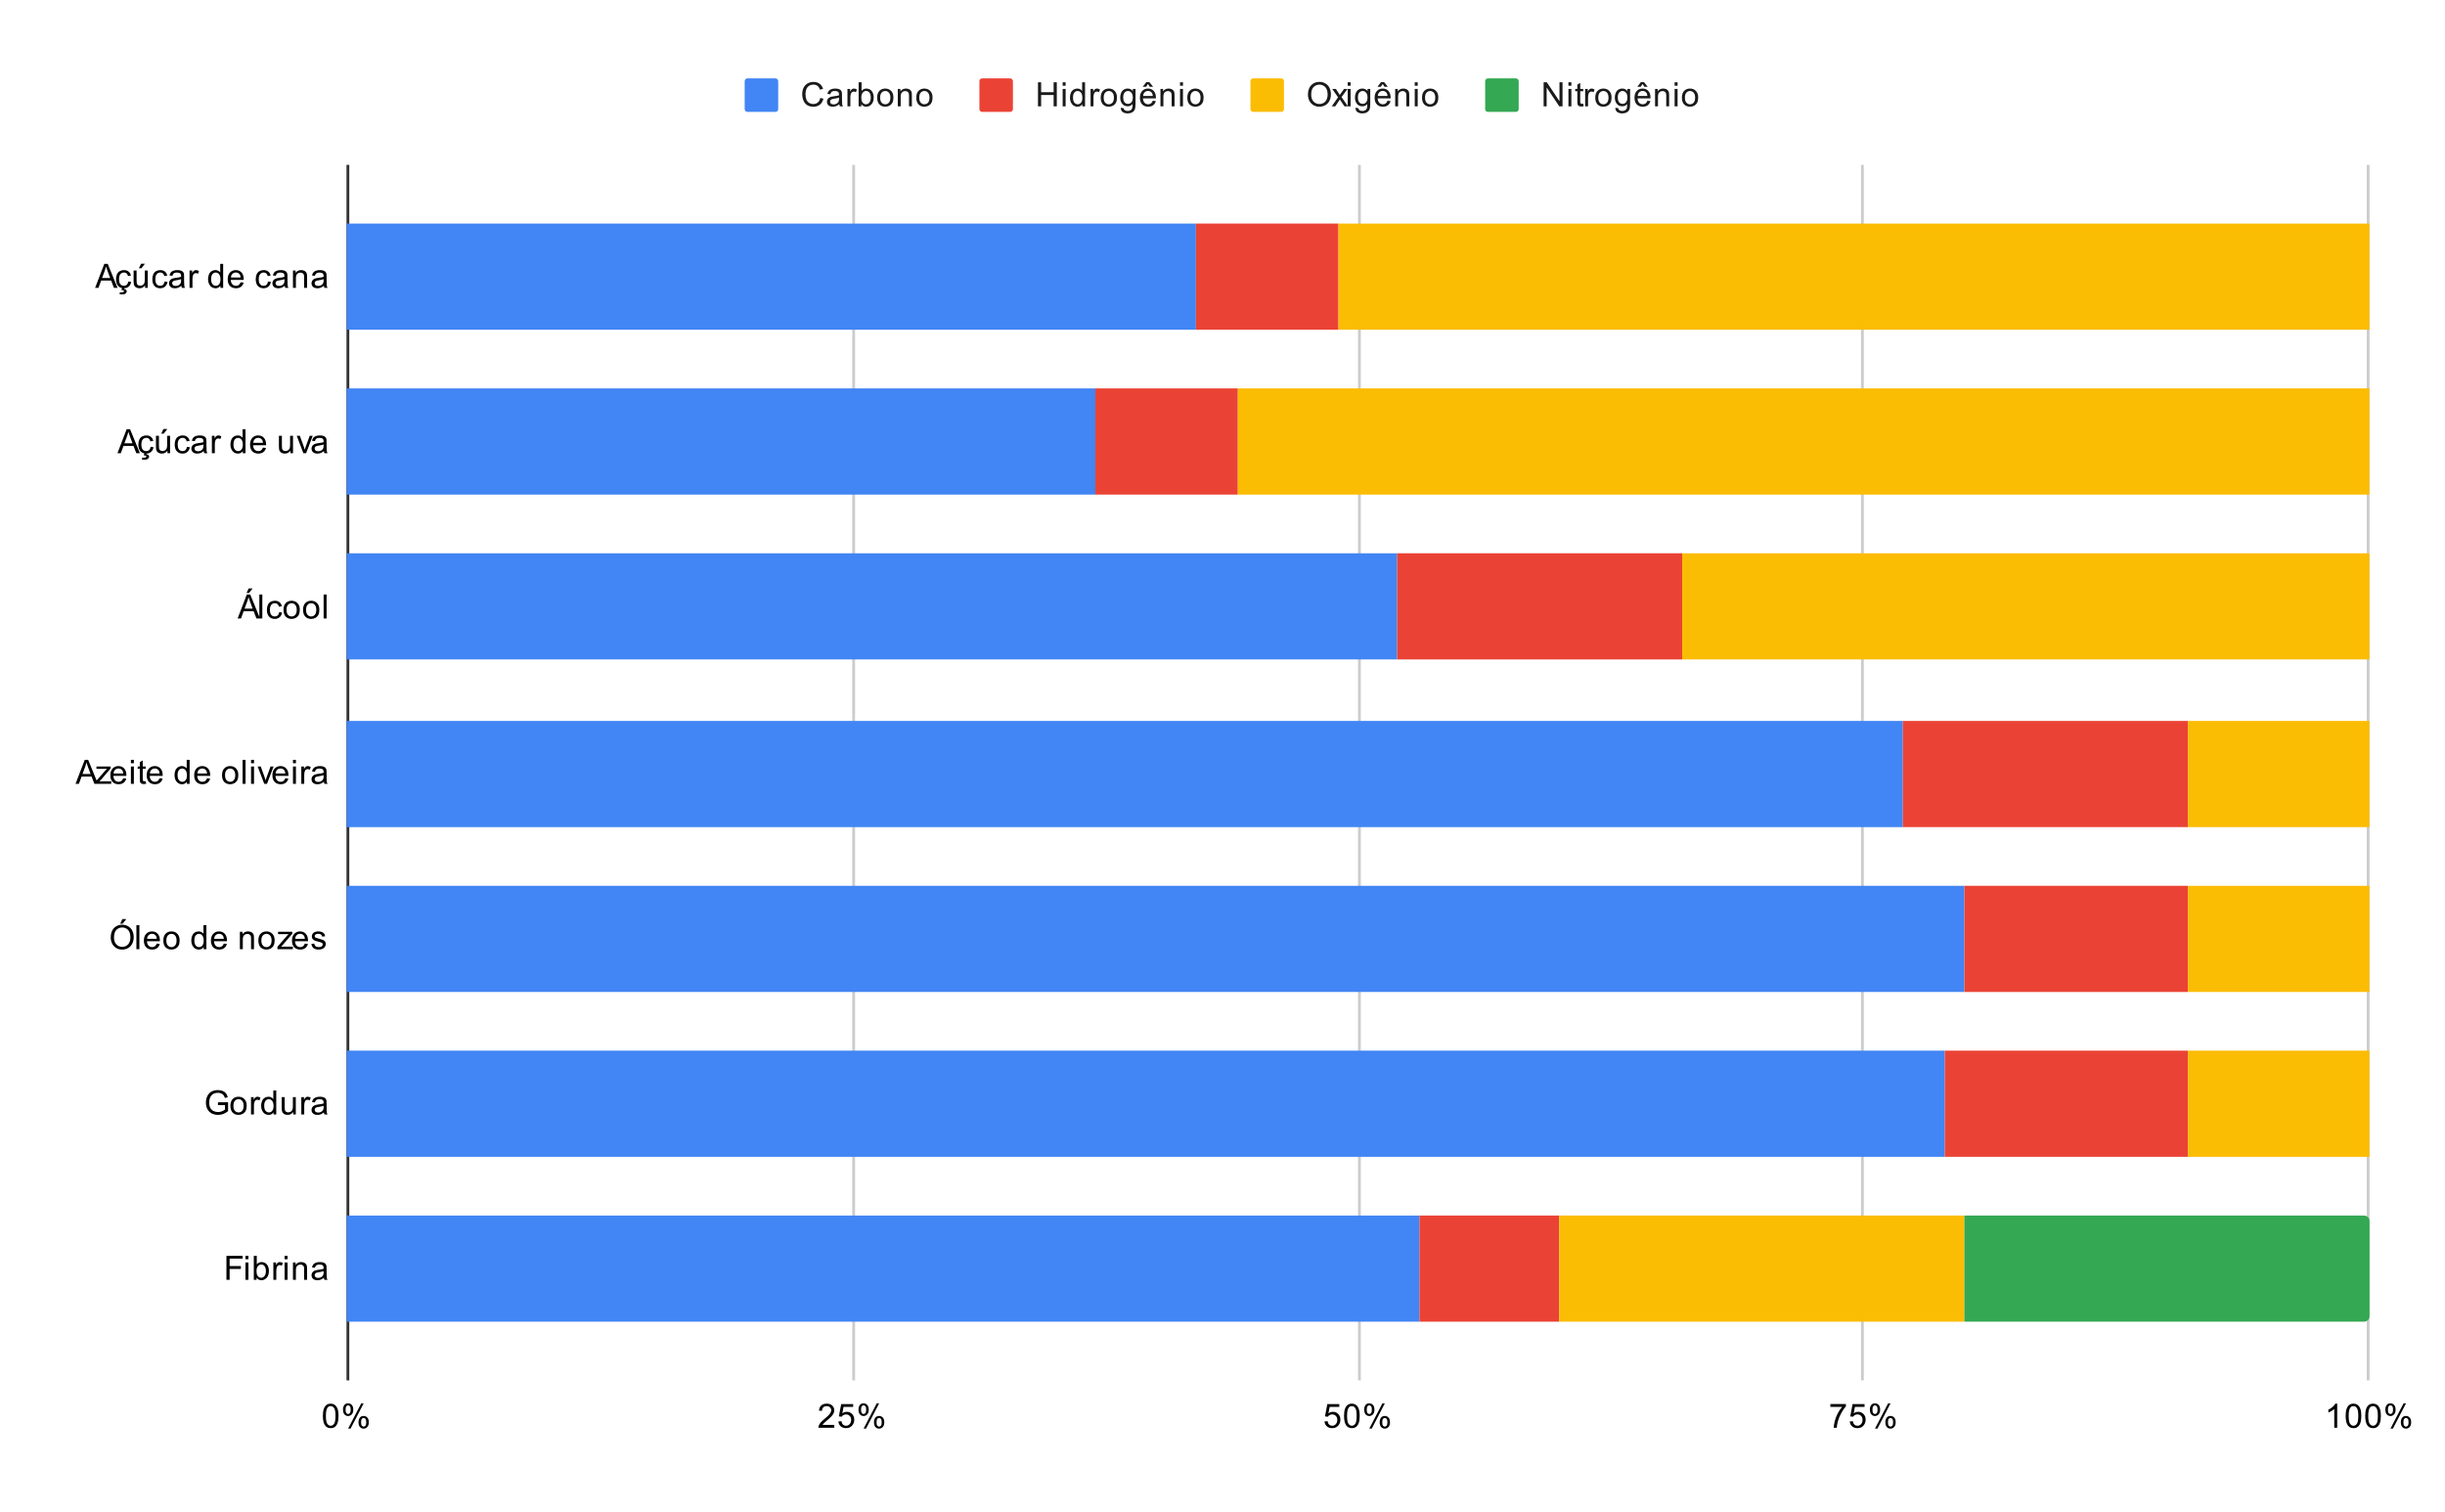 <svg version="1.1" viewBox="0.0 0.0 875.0 541.0" fill="none" stroke="none" stroke-linecap="square" stroke-miterlimit="10" width="875" height="541" xmlns:xlink="http://www.w3.org/1999/xlink" xmlns="http://www.w3.org/2000/svg"><path fill="#ffffff" d="M0 0L875.0 0L875.0 541.0L0 541.0L0 0Z" fill-rule="nonzero"/><path stroke="#333333" stroke-width="1.0" stroke-linecap="butt" d="M124.5 59.5L124.5 493.5" fill-rule="nonzero"/><path stroke="#cccccc" stroke-width="1.0" stroke-linecap="butt" d="M305.5 59.5L305.5 493.5" fill-rule="nonzero"/><path stroke="#cccccc" stroke-width="1.0" stroke-linecap="butt" d="M486.5 59.5L486.5 493.5" fill-rule="nonzero"/><path stroke="#cccccc" stroke-width="1.0" stroke-linecap="butt" d="M666.5 59.5L666.5 493.5" fill-rule="nonzero"/><path stroke="#cccccc" stroke-width="1.0" stroke-linecap="butt" d="M847.5 59.5L847.5 493.5" fill-rule="nonzero"/><clipPath id="id_0"><path d="M124.05 59.083L847.95 59.083L847.95 493.95L124.05 493.95L124.05 59.083Z" clip-rule="nonzero"/></clipPath><path stroke="#000000" stroke-width="2.0" stroke-linecap="butt" stroke-opacity="0.0" clip-path="url(#id_0)" d="M124.0 118.0L124.0 80.0L428.0 80.0L428.0 118.0Z" fill-rule="nonzero"/><path fill="#4285f4" clip-path="url(#id_0)" d="M124.0 118.0L124.0 80.0L428.0 80.0L428.0 118.0Z" fill-rule="nonzero"/><path stroke="#000000" stroke-width="2.0" stroke-linecap="butt" stroke-opacity="0.0" clip-path="url(#id_0)" d="M124.0 177.0L124.0 139.0L392.0 139.0L392.0 177.0Z" fill-rule="nonzero"/><path fill="#4285f4" clip-path="url(#id_0)" d="M124.0 177.0L124.0 139.0L392.0 139.0L392.0 177.0Z" fill-rule="nonzero"/><path stroke="#000000" stroke-width="2.0" stroke-linecap="butt" stroke-opacity="0.0" clip-path="url(#id_0)" d="M124.0 236.0L124.0 198.0L500.0 198.0L500.0 236.0Z" fill-rule="nonzero"/><path fill="#4285f4" clip-path="url(#id_0)" d="M124.0 236.0L124.0 198.0L500.0 198.0L500.0 236.0Z" fill-rule="nonzero"/><path stroke="#000000" stroke-width="2.0" stroke-linecap="butt" stroke-opacity="0.0" clip-path="url(#id_0)" d="M124.0 296.0L124.0 258.0L681.0 258.0L681.0 296.0Z" fill-rule="nonzero"/><path fill="#4285f4" clip-path="url(#id_0)" d="M124.0 296.0L124.0 258.0L681.0 258.0L681.0 296.0Z" fill-rule="nonzero"/><path stroke="#000000" stroke-width="2.0" stroke-linecap="butt" stroke-opacity="0.0" clip-path="url(#id_0)" d="M124.0 355.0L124.0 317.0L703.0 317.0L703.0 355.0Z" fill-rule="nonzero"/><path fill="#4285f4" clip-path="url(#id_0)" d="M124.0 355.0L124.0 317.0L703.0 317.0L703.0 355.0Z" fill-rule="nonzero"/><path stroke="#000000" stroke-width="2.0" stroke-linecap="butt" stroke-opacity="0.0" clip-path="url(#id_0)" d="M124.0 414.0L124.0 376.0L696.0 376.0L696.0 414.0Z" fill-rule="nonzero"/><path fill="#4285f4" clip-path="url(#id_0)" d="M124.0 414.0L124.0 376.0L696.0 376.0L696.0 414.0Z" fill-rule="nonzero"/><path stroke="#000000" stroke-width="2.0" stroke-linecap="butt" stroke-opacity="0.0" clip-path="url(#id_0)" d="M124.0 473.0L124.0 435.0L508.0 435.0L508.0 473.0Z" fill-rule="nonzero"/><path fill="#4285f4" clip-path="url(#id_0)" d="M124.0 473.0L124.0 435.0L508.0 435.0L508.0 473.0Z" fill-rule="nonzero"/><path stroke="#000000" stroke-width="2.0" stroke-linecap="butt" stroke-opacity="0.0" clip-path="url(#id_0)" d="M428.0 118.0L428.0 80.0L479.0 80.0L479.0 118.0Z" fill-rule="nonzero"/><path fill="#ea4335" clip-path="url(#id_0)" d="M428.0 118.0L428.0 80.0L479.0 80.0L479.0 118.0Z" fill-rule="nonzero"/><path stroke="#000000" stroke-width="2.0" stroke-linecap="butt" stroke-opacity="0.0" clip-path="url(#id_0)" d="M392.0 177.0L392.0 139.0L443.0 139.0L443.0 177.0Z" fill-rule="nonzero"/><path fill="#ea4335" clip-path="url(#id_0)" d="M392.0 177.0L392.0 139.0L443.0 139.0L443.0 177.0Z" fill-rule="nonzero"/><path stroke="#000000" stroke-width="2.0" stroke-linecap="butt" stroke-opacity="0.0" clip-path="url(#id_0)" d="M500.0 236.0L500.0 198.0L602.0 198.0L602.0 236.0Z" fill-rule="nonzero"/><path fill="#ea4335" clip-path="url(#id_0)" d="M500.0 236.0L500.0 198.0L602.0 198.0L602.0 236.0Z" fill-rule="nonzero"/><path stroke="#000000" stroke-width="2.0" stroke-linecap="butt" stroke-opacity="0.0" clip-path="url(#id_0)" d="M681.0 296.0L681.0 258.0L783.0 258.0L783.0 296.0Z" fill-rule="nonzero"/><path fill="#ea4335" clip-path="url(#id_0)" d="M681.0 296.0L681.0 258.0L783.0 258.0L783.0 296.0Z" fill-rule="nonzero"/><path stroke="#000000" stroke-width="2.0" stroke-linecap="butt" stroke-opacity="0.0" clip-path="url(#id_0)" d="M703.0 355.0L703.0 317.0L783.0 317.0L783.0 355.0Z" fill-rule="nonzero"/><path fill="#ea4335" clip-path="url(#id_0)" d="M703.0 355.0L703.0 317.0L783.0 317.0L783.0 355.0Z" fill-rule="nonzero"/><path stroke="#000000" stroke-width="2.0" stroke-linecap="butt" stroke-opacity="0.0" clip-path="url(#id_0)" d="M696.0 414.0L696.0 376.0L783.0 376.0L783.0 414.0Z" fill-rule="nonzero"/><path fill="#ea4335" clip-path="url(#id_0)" d="M696.0 414.0L696.0 376.0L783.0 376.0L783.0 414.0Z" fill-rule="nonzero"/><path stroke="#000000" stroke-width="2.0" stroke-linecap="butt" stroke-opacity="0.0" clip-path="url(#id_0)" d="M508.0 473.0L508.0 435.0L558.0 435.0L558.0 473.0Z" fill-rule="nonzero"/><path fill="#ea4335" clip-path="url(#id_0)" d="M508.0 473.0L508.0 435.0L558.0 435.0L558.0 473.0Z" fill-rule="nonzero"/><path stroke="#000000" stroke-width="2.0" stroke-linecap="butt" stroke-opacity="0.0" clip-path="url(#id_0)" d="M479.0 118.0L479.0 80.0L848.0 80.0L848.0 118.0Z" fill-rule="nonzero"/><path fill="#fbbc04" clip-path="url(#id_0)" d="M479.0 118.0L479.0 80.0L848.0 80.0L848.0 118.0Z" fill-rule="nonzero"/><path stroke="#000000" stroke-width="2.0" stroke-linecap="butt" stroke-opacity="0.0" clip-path="url(#id_0)" d="M443.0 177.0L443.0 139.0L848.0 139.0L848.0 177.0Z" fill-rule="nonzero"/><path fill="#fbbc04" clip-path="url(#id_0)" d="M443.0 177.0L443.0 139.0L848.0 139.0L848.0 177.0Z" fill-rule="nonzero"/><path stroke="#000000" stroke-width="2.0" stroke-linecap="butt" stroke-opacity="0.0" clip-path="url(#id_0)" d="M602.0 236.0L602.0 198.0L848.0 198.0L848.0 236.0Z" fill-rule="nonzero"/><path fill="#fbbc04" clip-path="url(#id_0)" d="M602.0 236.0L602.0 198.0L848.0 198.0L848.0 236.0Z" fill-rule="nonzero"/><path stroke="#000000" stroke-width="2.0" stroke-linecap="butt" stroke-opacity="0.0" clip-path="url(#id_0)" d="M783.0 296.0L783.0 258.0L848.0 258.0L848.0 296.0Z" fill-rule="nonzero"/><path fill="#fbbc04" clip-path="url(#id_0)" d="M783.0 296.0L783.0 258.0L848.0 258.0L848.0 296.0Z" fill-rule="nonzero"/><path stroke="#000000" stroke-width="2.0" stroke-linecap="butt" stroke-opacity="0.0" clip-path="url(#id_0)" d="M783.0 355.0L783.0 317.0L848.0 317.0L848.0 355.0Z" fill-rule="nonzero"/><path fill="#fbbc04" clip-path="url(#id_0)" d="M783.0 355.0L783.0 317.0L848.0 317.0L848.0 355.0Z" fill-rule="nonzero"/><path stroke="#000000" stroke-width="2.0" stroke-linecap="butt" stroke-opacity="0.0" clip-path="url(#id_0)" d="M783.0 414.0L783.0 376.0L848.0 376.0L848.0 414.0Z" fill-rule="nonzero"/><path fill="#fbbc04" clip-path="url(#id_0)" d="M783.0 414.0L783.0 376.0L848.0 376.0L848.0 414.0Z" fill-rule="nonzero"/><path stroke="#000000" stroke-width="2.0" stroke-linecap="butt" stroke-opacity="0.0" clip-path="url(#id_0)" d="M558.0 473.0L558.0 435.0L703.0 435.0L703.0 473.0Z" fill-rule="nonzero"/><path fill="#fbbc04" clip-path="url(#id_0)" d="M558.0 473.0L558.0 435.0L703.0 435.0L703.0 473.0Z" fill-rule="nonzero"/><path stroke="#000000" stroke-width="2.0" stroke-linecap="butt" stroke-opacity="0.0" clip-path="url(#id_0)" d="M848.0 118.0L848.0 80.0L848.0 80.0L848.0 118.0Z" fill-rule="nonzero"/><path fill="#34a853" clip-path="url(#id_0)" d="M848.0 118.0L848.0 80.0L848.0 80.0L848.0 118.0Z" fill-rule="nonzero"/><path stroke="#000000" stroke-width="2.0" stroke-linecap="butt" stroke-opacity="0.0" clip-path="url(#id_0)" d="M848.0 177.0L848.0 139.0L848.0 139.0L848.0 177.0Z" fill-rule="nonzero"/><path fill="#34a853" clip-path="url(#id_0)" d="M848.0 177.0L848.0 139.0L848.0 139.0L848.0 177.0Z" fill-rule="nonzero"/><path stroke="#000000" stroke-width="2.0" stroke-linecap="butt" stroke-opacity="0.0" clip-path="url(#id_0)" d="M848.0 236.0L848.0 198.0L848.0 198.0L848.0 236.0Z" fill-rule="nonzero"/><path fill="#34a853" clip-path="url(#id_0)" d="M848.0 236.0L848.0 198.0L848.0 198.0L848.0 236.0Z" fill-rule="nonzero"/><path stroke="#000000" stroke-width="2.0" stroke-linecap="butt" stroke-opacity="0.0" clip-path="url(#id_0)" d="M848.0 296.0L848.0 258.0L848.0 258.0L848.0 296.0Z" fill-rule="nonzero"/><path fill="#34a853" clip-path="url(#id_0)" d="M848.0 296.0L848.0 258.0L848.0 258.0L848.0 296.0Z" fill-rule="nonzero"/><path stroke="#000000" stroke-width="2.0" stroke-linecap="butt" stroke-opacity="0.0" clip-path="url(#id_0)" d="M848.0 355.0L848.0 317.0L848.0 317.0L848.0 355.0Z" fill-rule="nonzero"/><path fill="#34a853" clip-path="url(#id_0)" d="M848.0 355.0L848.0 317.0L848.0 317.0L848.0 355.0Z" fill-rule="nonzero"/><path stroke="#000000" stroke-width="2.0" stroke-linecap="butt" stroke-opacity="0.0" clip-path="url(#id_0)" d="M848.0 414.0L848.0 376.0L848.0 376.0L848.0 414.0Z" fill-rule="nonzero"/><path fill="#34a853" clip-path="url(#id_0)" d="M848.0 414.0L848.0 376.0L848.0 376.0L848.0 414.0Z" fill-rule="nonzero"/><path stroke="#000000" stroke-width="2.0" stroke-linecap="butt" stroke-opacity="0.0" clip-path="url(#id_0)" d="M703.0 473.0L703.0 435.0L846.0 435.0C847.105 435.0 848.0 435.895 848.0 437.0L848.0 471.0C848.0 472.105 847.105 473.0 846.0 473.0Z" fill-rule="nonzero"/><path fill="#34a853" clip-path="url(#id_0)" d="M703.0 473.0L703.0 435.0L846.0 435.0C847.105 435.0 848.0 435.895 848.0 437.0L848.0 471.0C848.0 472.105 847.105 473.0 846.0 473.0Z" fill-rule="nonzero"/><path fill="#000000" d="M34.034 103.02L37.331 94.426L38.55 94.426L42.066 103.02L40.784 103.02L39.769 100.411L36.191 100.411L35.237 103.02L34.034 103.02ZM36.519 99.489L39.425 99.489L38.534 97.114Q38.112 96.036 37.925 95.333Q37.753 96.161 37.456 96.973L36.519 99.489ZM45.909 100.739L46.941 100.879Q46.769 101.942 46.066 102.551Q45.362 103.161 44.347 103.161Q43.066 103.161 42.284 102.333Q41.519 101.489 41.519 99.926Q41.519 98.926 41.847 98.176Q42.191 97.411 42.862 97.036Q43.55 96.661 44.362 96.661Q45.362 96.661 46.003 97.176Q46.659 97.676 46.847 98.629L45.816 98.786Q45.675 98.161 45.3 97.848Q44.925 97.52 44.394 97.52Q43.597 97.52 43.097 98.098Q42.597 98.661 42.597 99.895Q42.597 101.161 43.081 101.723Q43.566 102.286 44.331 102.286Q44.956 102.286 45.362 101.911Q45.784 101.536 45.909 100.739ZM43.456 103.801L43.769 102.754L44.55 102.754L44.347 103.395Q44.847 103.442 45.097 103.692Q45.362 103.942 45.362 104.254Q45.362 104.692 44.941 105.02Q44.519 105.364 43.659 105.364Q43.175 105.364 42.816 105.286L42.878 104.614Q43.253 104.629 43.441 104.629Q43.987 104.629 44.206 104.473Q44.378 104.364 44.378 104.192Q44.378 104.083 44.3 104.004Q44.237 103.926 44.05 103.864Q43.878 103.801 43.456 103.801ZM51.925 103.02L51.925 102.098Q51.191 103.161 49.941 103.161Q49.394 103.161 48.909 102.958Q48.441 102.739 48.206 102.426Q47.972 102.098 47.878 101.629Q47.816 101.333 47.816 100.645L47.816 96.801L48.878 96.801L48.878 100.254Q48.878 101.067 48.941 101.364Q49.034 101.77 49.347 102.02Q49.675 102.254 50.159 102.254Q50.628 102.254 51.034 102.02Q51.456 101.77 51.628 101.348Q51.816 100.926 51.816 100.129L51.816 96.801L52.862 96.801L52.862 103.02L51.925 103.02ZM49.706 96.02L50.487 94.379L51.878 94.379L50.581 96.02L49.706 96.02ZM58.909 100.739L59.941 100.879Q59.769 101.942 59.066 102.551Q58.362 103.161 57.347 103.161Q56.066 103.161 55.284 102.333Q54.519 101.489 54.519 99.926Q54.519 98.926 54.847 98.176Q55.191 97.411 55.862 97.036Q56.55 96.661 57.362 96.661Q58.362 96.661 59.003 97.176Q59.659 97.676 59.847 98.629L58.816 98.786Q58.675 98.161 58.3 97.848Q57.925 97.52 57.394 97.52Q56.597 97.52 56.097 98.098Q55.597 98.661 55.597 99.895Q55.597 101.161 56.081 101.723Q56.566 102.286 57.331 102.286Q57.956 102.286 58.362 101.911Q58.784 101.536 58.909 100.739ZM64.909 102.254Q64.316 102.754 63.769 102.958Q63.237 103.161 62.612 103.161Q61.581 103.161 61.034 102.661Q60.487 102.161 60.487 101.379Q60.487 100.926 60.691 100.551Q60.894 100.161 61.237 99.942Q61.581 99.708 62.003 99.598Q62.3 99.504 62.941 99.426Q64.206 99.286 64.816 99.067Q64.816 98.848 64.816 98.801Q64.816 98.145 64.519 97.879Q64.112 97.536 63.316 97.536Q62.581 97.536 62.222 97.801Q61.862 98.051 61.691 98.708L60.659 98.567Q60.8 97.911 61.128 97.504Q61.456 97.098 62.066 96.879Q62.675 96.661 63.472 96.661Q64.269 96.661 64.769 96.848Q65.269 97.036 65.503 97.317Q65.737 97.598 65.831 98.036Q65.878 98.301 65.878 99.004L65.878 100.411Q65.878 101.879 65.941 102.27Q66.019 102.661 66.222 103.02L65.112 103.02Q64.956 102.692 64.909 102.254ZM64.816 99.895Q64.237 100.129 63.097 100.301Q62.441 100.395 62.175 100.52Q61.909 100.629 61.753 100.848Q61.612 101.067 61.612 101.348Q61.612 101.77 61.925 102.051Q62.253 102.333 62.862 102.333Q63.472 102.333 63.941 102.067Q64.425 101.801 64.644 101.333Q64.816 100.973 64.816 100.286L64.816 99.895ZM67.831 103.02L67.831 96.801L68.784 96.801L68.784 97.739Q69.144 97.083 69.441 96.879Q69.753 96.661 70.128 96.661Q70.659 96.661 71.206 96.989L70.847 97.973Q70.456 97.739 70.081 97.739Q69.722 97.739 69.441 97.958Q69.175 98.161 69.066 98.536Q68.878 99.098 68.878 99.754L68.878 103.02L67.831 103.02ZM78.878 103.02L78.878 102.239Q78.284 103.161 77.144 103.161Q76.394 103.161 75.769 102.754Q75.144 102.333 74.8 101.598Q74.456 100.864 74.456 99.911Q74.456 98.989 74.769 98.223Q75.081 97.458 75.706 97.067Q76.331 96.661 77.097 96.661Q77.659 96.661 78.097 96.895Q78.534 97.129 78.816 97.504L78.816 94.426L79.862 94.426L79.862 103.02L78.878 103.02ZM75.55 99.911Q75.55 101.114 76.05 101.708Q76.55 102.286 77.237 102.286Q77.925 102.286 78.409 101.723Q78.894 101.161 78.894 100.004Q78.894 98.723 78.394 98.129Q77.909 97.536 77.191 97.536Q76.487 97.536 76.019 98.114Q75.55 98.676 75.55 99.911ZM86.097 101.02L87.191 101.145Q86.941 102.098 86.237 102.629Q85.534 103.161 84.456 103.161Q83.097 103.161 82.284 102.317Q81.487 101.473 81.487 99.958Q81.487 98.395 82.3 97.536Q83.112 96.661 84.394 96.661Q85.644 96.661 86.425 97.504Q87.222 98.348 87.222 99.895Q87.222 99.989 87.222 100.176L82.581 100.176Q82.644 101.208 83.159 101.754Q83.675 102.286 84.456 102.286Q85.034 102.286 85.441 101.989Q85.862 101.676 86.097 101.02ZM82.644 99.317L86.112 99.317Q86.05 98.52 85.722 98.129Q85.206 97.52 84.409 97.52Q83.675 97.52 83.175 98.004Q82.691 98.489 82.644 99.317ZM95.909 100.739L96.941 100.879Q96.769 101.942 96.066 102.551Q95.362 103.161 94.347 103.161Q93.066 103.161 92.284 102.333Q91.519 101.489 91.519 99.926Q91.519 98.926 91.847 98.176Q92.191 97.411 92.862 97.036Q93.55 96.661 94.362 96.661Q95.362 96.661 96.003 97.176Q96.659 97.676 96.847 98.629L95.816 98.786Q95.675 98.161 95.3 97.848Q94.925 97.52 94.394 97.52Q93.597 97.52 93.097 98.098Q92.597 98.661 92.597 99.895Q92.597 101.161 93.081 101.723Q93.566 102.286 94.331 102.286Q94.956 102.286 95.362 101.911Q95.784 101.536 95.909 100.739ZM101.909 102.254Q101.316 102.754 100.769 102.958Q100.237 103.161 99.612 103.161Q98.581 103.161 98.034 102.661Q97.487 102.161 97.487 101.379Q97.487 100.926 97.691 100.551Q97.894 100.161 98.237 99.942Q98.581 99.708 99.003 99.598Q99.3 99.504 99.941 99.426Q101.206 99.286 101.816 99.067Q101.816 98.848 101.816 98.801Q101.816 98.145 101.519 97.879Q101.112 97.536 100.316 97.536Q99.581 97.536 99.222 97.801Q98.862 98.051 98.691 98.708L97.659 98.567Q97.8 97.911 98.128 97.504Q98.456 97.098 99.066 96.879Q99.675 96.661 100.472 96.661Q101.269 96.661 101.769 96.848Q102.269 97.036 102.503 97.317Q102.737 97.598 102.831 98.036Q102.878 98.301 102.878 99.004L102.878 100.411Q102.878 101.879 102.941 102.27Q103.019 102.661 103.222 103.02L102.112 103.02Q101.956 102.692 101.909 102.254ZM101.816 99.895Q101.237 100.129 100.097 100.301Q99.441 100.395 99.175 100.52Q98.909 100.629 98.753 100.848Q98.612 101.067 98.612 101.348Q98.612 101.77 98.925 102.051Q99.253 102.333 99.862 102.333Q100.472 102.333 100.941 102.067Q101.425 101.801 101.644 101.333Q101.816 100.973 101.816 100.286L101.816 99.895ZM104.847 103.02L104.847 96.801L105.784 96.801L105.784 97.676Q106.472 96.661 107.769 96.661Q108.331 96.661 108.8 96.864Q109.284 97.067 109.519 97.395Q109.753 97.723 109.847 98.161Q109.894 98.458 109.894 99.192L109.894 103.02L108.847 103.02L108.847 99.239Q108.847 98.583 108.722 98.27Q108.597 97.958 108.284 97.77Q107.972 97.567 107.55 97.567Q106.878 97.567 106.378 98.004Q105.894 98.426 105.894 99.614L105.894 103.02L104.847 103.02ZM115.909 102.254Q115.316 102.754 114.769 102.958Q114.237 103.161 113.612 103.161Q112.581 103.161 112.034 102.661Q111.487 102.161 111.487 101.379Q111.487 100.926 111.691 100.551Q111.894 100.161 112.237 99.942Q112.581 99.708 113.003 99.598Q113.3 99.504 113.941 99.426Q115.206 99.286 115.816 99.067Q115.816 98.848 115.816 98.801Q115.816 98.145 115.519 97.879Q115.112 97.536 114.316 97.536Q113.581 97.536 113.222 97.801Q112.862 98.051 112.691 98.708L111.659 98.567Q111.8 97.911 112.128 97.504Q112.456 97.098 113.066 96.879Q113.675 96.661 114.472 96.661Q115.269 96.661 115.769 96.848Q116.269 97.036 116.503 97.317Q116.737 97.598 116.831 98.036Q116.878 98.301 116.878 99.004L116.878 100.411Q116.878 101.879 116.941 102.27Q117.019 102.661 117.222 103.02L116.112 103.02Q115.956 102.692 115.909 102.254ZM115.816 99.895Q115.237 100.129 114.097 100.301Q113.441 100.395 113.175 100.52Q112.909 100.629 112.753 100.848Q112.612 101.067 112.612 101.348Q112.612 101.77 112.925 102.051Q113.253 102.333 113.862 102.333Q114.472 102.333 114.941 102.067Q115.425 101.801 115.644 101.333Q115.816 100.973 115.816 100.286L115.816 99.895Z" fill-rule="nonzero"/><path fill="#000000" d="M42.034 162.186L45.331 153.592L46.55 153.592L50.066 162.186L48.784 162.186L47.769 159.576L44.191 159.576L43.237 162.186L42.034 162.186ZM44.519 158.654L47.425 158.654L46.534 156.279Q46.112 155.201 45.925 154.498Q45.753 155.326 45.456 156.139L44.519 158.654ZM53.909 159.904L54.941 160.045Q54.769 161.107 54.066 161.717Q53.362 162.326 52.347 162.326Q51.066 162.326 50.284 161.498Q49.519 160.654 49.519 159.092Q49.519 158.092 49.847 157.342Q50.191 156.576 50.862 156.201Q51.55 155.826 52.362 155.826Q53.362 155.826 54.003 156.342Q54.659 156.842 54.847 157.795L53.816 157.951Q53.675 157.326 53.3 157.014Q52.925 156.686 52.394 156.686Q51.597 156.686 51.097 157.264Q50.597 157.826 50.597 159.061Q50.597 160.326 51.081 160.889Q51.566 161.451 52.331 161.451Q52.956 161.451 53.362 161.076Q53.784 160.701 53.909 159.904ZM51.456 162.967L51.769 161.92L52.55 161.92L52.347 162.561Q52.847 162.607 53.097 162.857Q53.362 163.107 53.362 163.42Q53.362 163.857 52.941 164.186Q52.519 164.529 51.659 164.529Q51.175 164.529 50.816 164.451L50.878 163.779Q51.253 163.795 51.441 163.795Q51.987 163.795 52.206 163.639Q52.378 163.529 52.378 163.357Q52.378 163.248 52.3 163.17Q52.237 163.092 52.05 163.029Q51.878 162.967 51.456 162.967ZM59.925 162.186L59.925 161.264Q59.191 162.326 57.941 162.326Q57.394 162.326 56.909 162.123Q56.441 161.904 56.206 161.592Q55.972 161.264 55.878 160.795Q55.816 160.498 55.816 159.811L55.816 155.967L56.878 155.967L56.878 159.42Q56.878 160.232 56.941 160.529Q57.034 160.936 57.347 161.186Q57.675 161.42 58.159 161.42Q58.628 161.42 59.034 161.186Q59.456 160.936 59.628 160.514Q59.816 160.092 59.816 159.295L59.816 155.967L60.862 155.967L60.862 162.186L59.925 162.186ZM57.706 155.186L58.487 153.545L59.878 153.545L58.581 155.186L57.706 155.186ZM66.909 159.904L67.941 160.045Q67.769 161.107 67.066 161.717Q66.362 162.326 65.347 162.326Q64.066 162.326 63.284 161.498Q62.519 160.654 62.519 159.092Q62.519 158.092 62.847 157.342Q63.191 156.576 63.862 156.201Q64.55 155.826 65.362 155.826Q66.362 155.826 67.003 156.342Q67.659 156.842 67.847 157.795L66.816 157.951Q66.675 157.326 66.3 157.014Q65.925 156.686 65.394 156.686Q64.597 156.686 64.097 157.264Q63.597 157.826 63.597 159.061Q63.597 160.326 64.081 160.889Q64.566 161.451 65.331 161.451Q65.956 161.451 66.362 161.076Q66.784 160.701 66.909 159.904ZM72.909 161.42Q72.316 161.92 71.769 162.123Q71.237 162.326 70.612 162.326Q69.581 162.326 69.034 161.826Q68.487 161.326 68.487 160.545Q68.487 160.092 68.691 159.717Q68.894 159.326 69.237 159.107Q69.581 158.873 70.003 158.764Q70.3 158.67 70.941 158.592Q72.206 158.451 72.816 158.232Q72.816 158.014 72.816 157.967Q72.816 157.311 72.519 157.045Q72.112 156.701 71.316 156.701Q70.581 156.701 70.222 156.967Q69.862 157.217 69.691 157.873L68.659 157.732Q68.8 157.076 69.128 156.67Q69.456 156.264 70.066 156.045Q70.675 155.826 71.472 155.826Q72.269 155.826 72.769 156.014Q73.269 156.201 73.503 156.482Q73.737 156.764 73.831 157.201Q73.878 157.467 73.878 158.17L73.878 159.576Q73.878 161.045 73.941 161.436Q74.019 161.826 74.222 162.186L73.112 162.186Q72.956 161.857 72.909 161.42ZM72.816 159.061Q72.237 159.295 71.097 159.467Q70.441 159.561 70.175 159.686Q69.909 159.795 69.753 160.014Q69.612 160.232 69.612 160.514Q69.612 160.936 69.925 161.217Q70.253 161.498 70.862 161.498Q71.472 161.498 71.941 161.232Q72.425 160.967 72.644 160.498Q72.816 160.139 72.816 159.451L72.816 159.061ZM75.831 162.186L75.831 155.967L76.784 155.967L76.784 156.904Q77.144 156.248 77.441 156.045Q77.753 155.826 78.128 155.826Q78.659 155.826 79.206 156.154L78.847 157.139Q78.456 156.904 78.081 156.904Q77.722 156.904 77.441 157.123Q77.175 157.326 77.066 157.701Q76.878 158.264 76.878 158.92L76.878 162.186L75.831 162.186ZM86.878 162.186L86.878 161.404Q86.284 162.326 85.144 162.326Q84.394 162.326 83.769 161.92Q83.144 161.498 82.8 160.764Q82.456 160.029 82.456 159.076Q82.456 158.154 82.769 157.389Q83.081 156.623 83.706 156.232Q84.331 155.826 85.097 155.826Q85.659 155.826 86.097 156.061Q86.534 156.295 86.816 156.67L86.816 153.592L87.862 153.592L87.862 162.186L86.878 162.186ZM83.55 159.076Q83.55 160.279 84.05 160.873Q84.55 161.451 85.237 161.451Q85.925 161.451 86.409 160.889Q86.894 160.326 86.894 159.17Q86.894 157.889 86.394 157.295Q85.909 156.701 85.191 156.701Q84.487 156.701 84.019 157.279Q83.55 157.842 83.55 159.076ZM94.097 160.186L95.191 160.311Q94.941 161.264 94.237 161.795Q93.534 162.326 92.456 162.326Q91.097 162.326 90.284 161.482Q89.487 160.639 89.487 159.123Q89.487 157.561 90.3 156.701Q91.112 155.826 92.394 155.826Q93.644 155.826 94.425 156.67Q95.222 157.514 95.222 159.061Q95.222 159.154 95.222 159.342L90.581 159.342Q90.644 160.373 91.159 160.92Q91.675 161.451 92.456 161.451Q93.034 161.451 93.441 161.154Q93.862 160.842 94.097 160.186ZM90.644 158.482L94.112 158.482Q94.05 157.686 93.722 157.295Q93.206 156.686 92.409 156.686Q91.675 156.686 91.175 157.17Q90.691 157.654 90.644 158.482ZM103.925 162.186L103.925 161.264Q103.191 162.326 101.941 162.326Q101.394 162.326 100.909 162.123Q100.441 161.904 100.206 161.592Q99.972 161.264 99.878 160.795Q99.816 160.498 99.816 159.811L99.816 155.967L100.878 155.967L100.878 159.42Q100.878 160.232 100.941 160.529Q101.034 160.936 101.347 161.186Q101.675 161.42 102.159 161.42Q102.628 161.42 103.034 161.186Q103.456 160.936 103.628 160.514Q103.816 160.092 103.816 159.295L103.816 155.967L104.862 155.967L104.862 162.186L103.925 162.186ZM108.566 162.186L106.206 155.967L107.316 155.967L108.659 159.686Q108.862 160.295 109.05 160.936Q109.191 160.451 109.441 159.764L110.831 155.967L111.909 155.967L109.55 162.186L108.566 162.186ZM115.909 161.42Q115.316 161.92 114.769 162.123Q114.237 162.326 113.612 162.326Q112.581 162.326 112.034 161.826Q111.487 161.326 111.487 160.545Q111.487 160.092 111.691 159.717Q111.894 159.326 112.237 159.107Q112.581 158.873 113.003 158.764Q113.3 158.67 113.941 158.592Q115.206 158.451 115.816 158.232Q115.816 158.014 115.816 157.967Q115.816 157.311 115.519 157.045Q115.112 156.701 114.316 156.701Q113.581 156.701 113.222 156.967Q112.862 157.217 112.691 157.873L111.659 157.732Q111.8 157.076 112.128 156.67Q112.456 156.264 113.066 156.045Q113.675 155.826 114.472 155.826Q115.269 155.826 115.769 156.014Q116.269 156.201 116.503 156.482Q116.737 156.764 116.831 157.201Q116.878 157.467 116.878 158.17L116.878 159.576Q116.878 161.045 116.941 161.436Q117.019 161.826 117.222 162.186L116.112 162.186Q115.956 161.857 115.909 161.42ZM115.816 159.061Q115.237 159.295 114.097 159.467Q113.441 159.561 113.175 159.686Q112.909 159.795 112.753 160.014Q112.612 160.232 112.612 160.514Q112.612 160.936 112.925 161.217Q113.253 161.498 113.862 161.498Q114.472 161.498 114.941 161.232Q115.425 160.967 115.644 160.498Q115.816 160.139 115.816 159.451L115.816 159.061Z" fill-rule="nonzero"/><path fill="#000000" d="M85.034 221.351L88.331 212.757L89.55 212.757L93.066 221.351L91.784 221.351L90.769 218.742L87.191 218.742L86.237 221.351L85.034 221.351ZM87.519 217.82L90.425 217.82L89.534 215.445Q89.112 214.367 88.925 213.664Q88.753 214.492 88.456 215.304L87.519 217.82ZM88.222 212.226L89.003 210.586L90.394 210.586L89.097 212.226L88.222 212.226ZM92.816 221.351L92.816 212.757L93.878 212.757L93.878 221.351L92.816 221.351ZM99.909 219.07L100.941 219.211Q100.769 220.273 100.066 220.882Q99.362 221.492 98.347 221.492Q97.066 221.492 96.284 220.664Q95.519 219.82 95.519 218.257Q95.519 217.257 95.847 216.507Q96.191 215.742 96.862 215.367Q97.55 214.992 98.362 214.992Q99.362 214.992 100.003 215.507Q100.659 216.007 100.847 216.961L99.816 217.117Q99.675 216.492 99.3 216.179Q98.925 215.851 98.394 215.851Q97.597 215.851 97.097 216.429Q96.597 216.992 96.597 218.226Q96.597 219.492 97.081 220.054Q97.566 220.617 98.331 220.617Q98.956 220.617 99.362 220.242Q99.784 219.867 99.909 219.07ZM101.456 218.242Q101.456 216.507 102.409 215.679Q103.206 214.992 104.362 214.992Q105.644 214.992 106.456 215.836Q107.284 216.664 107.284 218.148Q107.284 219.351 106.925 220.039Q106.566 220.726 105.862 221.117Q105.175 221.492 104.362 221.492Q103.066 221.492 102.253 220.664Q101.456 219.82 101.456 218.242ZM102.534 218.242Q102.534 219.429 103.05 220.023Q103.581 220.617 104.362 220.617Q105.159 220.617 105.675 220.023Q106.191 219.429 106.191 218.211Q106.191 217.054 105.659 216.461Q105.144 215.867 104.362 215.867Q103.581 215.867 103.05 216.461Q102.534 217.039 102.534 218.242ZM108.456 218.242Q108.456 216.507 109.409 215.679Q110.206 214.992 111.362 214.992Q112.644 214.992 113.456 215.836Q114.284 216.664 114.284 218.148Q114.284 219.351 113.925 220.039Q113.566 220.726 112.862 221.117Q112.175 221.492 111.362 221.492Q110.066 221.492 109.253 220.664Q108.456 219.82 108.456 218.242ZM109.534 218.242Q109.534 219.429 110.05 220.023Q110.581 220.617 111.362 220.617Q112.159 220.617 112.675 220.023Q113.191 219.429 113.191 218.211Q113.191 217.054 112.659 216.461Q112.144 215.867 111.362 215.867Q110.581 215.867 110.05 216.461Q109.534 217.039 109.534 218.242ZM115.816 221.351L115.816 212.757L116.878 212.757L116.878 221.351L115.816 221.351Z" fill-rule="nonzero"/><path fill="#000000" d="M27.034 280.517L30.331 271.923L31.55 271.923L35.066 280.517L33.784 280.517L32.769 277.907L29.191 277.907L28.238 280.517L27.034 280.517ZM29.519 276.985L32.425 276.985L31.534 274.61Q31.113 273.532 30.925 272.829Q30.753 273.657 30.456 274.47L29.519 276.985ZM34.284 280.517L34.284 279.657L38.253 275.11Q37.566 275.142 37.05 275.142L34.519 275.142L34.519 274.298L39.612 274.298L39.612 274.985L36.237 278.939L35.581 279.657Q36.3 279.61 36.909 279.61L39.8 279.61L39.8 280.517L34.284 280.517ZM44.097 278.517L45.191 278.642Q44.941 279.595 44.237 280.126Q43.534 280.657 42.456 280.657Q41.097 280.657 40.284 279.814Q39.487 278.97 39.487 277.454Q39.487 275.892 40.3 275.032Q41.112 274.157 42.394 274.157Q43.644 274.157 44.425 275.001Q45.222 275.845 45.222 277.392Q45.222 277.485 45.222 277.673L40.581 277.673Q40.644 278.704 41.159 279.251Q41.675 279.782 42.456 279.782Q43.034 279.782 43.441 279.485Q43.862 279.173 44.097 278.517ZM40.644 276.814L44.112 276.814Q44.05 276.017 43.722 275.626Q43.206 275.017 42.409 275.017Q41.675 275.017 41.175 275.501Q40.691 275.985 40.644 276.814ZM46.847 273.142L46.847 271.923L47.909 271.923L47.909 273.142L46.847 273.142ZM46.847 280.517L46.847 274.298L47.909 274.298L47.909 280.517L46.847 280.517ZM52.144 279.579L52.3 280.501Q51.847 280.595 51.503 280.595Q50.925 280.595 50.612 280.423Q50.3 280.235 50.159 279.939Q50.034 279.642 50.034 278.689L50.034 275.11L49.269 275.11L49.269 274.298L50.034 274.298L50.034 272.751L51.081 272.126L51.081 274.298L52.144 274.298L52.144 275.11L51.081 275.11L51.081 278.751Q51.081 279.204 51.128 279.329Q51.191 279.454 51.316 279.532Q51.441 279.61 51.675 279.61Q51.862 279.61 52.144 279.579ZM57.097 278.517L58.191 278.642Q57.941 279.595 57.237 280.126Q56.534 280.657 55.456 280.657Q54.097 280.657 53.284 279.814Q52.487 278.97 52.487 277.454Q52.487 275.892 53.3 275.032Q54.112 274.157 55.394 274.157Q56.644 274.157 57.425 275.001Q58.222 275.845 58.222 277.392Q58.222 277.485 58.222 277.673L53.581 277.673Q53.644 278.704 54.159 279.251Q54.675 279.782 55.456 279.782Q56.034 279.782 56.441 279.485Q56.862 279.173 57.097 278.517ZM53.644 276.814L57.112 276.814Q57.05 276.017 56.722 275.626Q56.206 275.017 55.409 275.017Q54.675 275.017 54.175 275.501Q53.691 275.985 53.644 276.814ZM66.878 280.517L66.878 279.735Q66.284 280.657 65.144 280.657Q64.394 280.657 63.769 280.251Q63.144 279.829 62.8 279.095Q62.456 278.36 62.456 277.407Q62.456 276.485 62.769 275.72Q63.081 274.954 63.706 274.564Q64.331 274.157 65.097 274.157Q65.659 274.157 66.097 274.392Q66.534 274.626 66.816 275.001L66.816 271.923L67.862 271.923L67.862 280.517L66.878 280.517ZM63.55 277.407Q63.55 278.61 64.05 279.204Q64.55 279.782 65.237 279.782Q65.925 279.782 66.409 279.22Q66.894 278.657 66.894 277.501Q66.894 276.22 66.394 275.626Q65.909 275.032 65.191 275.032Q64.487 275.032 64.019 275.61Q63.55 276.173 63.55 277.407ZM74.097 278.517L75.191 278.642Q74.941 279.595 74.237 280.126Q73.534 280.657 72.456 280.657Q71.097 280.657 70.284 279.814Q69.487 278.97 69.487 277.454Q69.487 275.892 70.3 275.032Q71.112 274.157 72.394 274.157Q73.644 274.157 74.425 275.001Q75.222 275.845 75.222 277.392Q75.222 277.485 75.222 277.673L70.581 277.673Q70.644 278.704 71.159 279.251Q71.675 279.782 72.456 279.782Q73.034 279.782 73.441 279.485Q73.862 279.173 74.097 278.517ZM70.644 276.814L74.112 276.814Q74.05 276.017 73.722 275.626Q73.206 275.017 72.409 275.017Q71.675 275.017 71.175 275.501Q70.691 275.985 70.644 276.814ZM79.456 277.407Q79.456 275.673 80.409 274.845Q81.206 274.157 82.362 274.157Q83.644 274.157 84.456 275.001Q85.284 275.829 85.284 277.314Q85.284 278.517 84.925 279.204Q84.566 279.892 83.862 280.282Q83.175 280.657 82.362 280.657Q81.066 280.657 80.253 279.829Q79.456 278.985 79.456 277.407ZM80.534 277.407Q80.534 278.595 81.05 279.189Q81.581 279.782 82.362 279.782Q83.159 279.782 83.675 279.189Q84.191 278.595 84.191 277.376Q84.191 276.22 83.659 275.626Q83.144 275.032 82.362 275.032Q81.581 275.032 81.05 275.626Q80.534 276.204 80.534 277.407ZM86.816 280.517L86.816 271.923L87.878 271.923L87.878 280.517L86.816 280.517ZM89.847 273.142L89.847 271.923L90.909 271.923L90.909 273.142L89.847 273.142ZM89.847 280.517L89.847 274.298L90.909 274.298L90.909 280.517L89.847 280.517ZM94.566 280.517L92.206 274.298L93.316 274.298L94.659 278.017Q94.862 278.626 95.05 279.267Q95.191 278.782 95.441 278.095L96.831 274.298L97.909 274.298L95.55 280.517L94.566 280.517ZM102.097 278.517L103.191 278.642Q102.941 279.595 102.237 280.126Q101.534 280.657 100.456 280.657Q99.097 280.657 98.284 279.814Q97.487 278.97 97.487 277.454Q97.487 275.892 98.3 275.032Q99.112 274.157 100.394 274.157Q101.644 274.157 102.425 275.001Q103.222 275.845 103.222 277.392Q103.222 277.485 103.222 277.673L98.581 277.673Q98.644 278.704 99.159 279.251Q99.675 279.782 100.456 279.782Q101.034 279.782 101.441 279.485Q101.862 279.173 102.097 278.517ZM98.644 276.814L102.112 276.814Q102.05 276.017 101.722 275.626Q101.206 275.017 100.409 275.017Q99.675 275.017 99.175 275.501Q98.691 275.985 98.644 276.814ZM104.847 273.142L104.847 271.923L105.909 271.923L105.909 273.142L104.847 273.142ZM104.847 280.517L104.847 274.298L105.909 274.298L105.909 280.517L104.847 280.517ZM107.831 280.517L107.831 274.298L108.784 274.298L108.784 275.235Q109.144 274.579 109.441 274.376Q109.753 274.157 110.128 274.157Q110.659 274.157 111.206 274.485L110.847 275.47Q110.456 275.235 110.081 275.235Q109.722 275.235 109.441 275.454Q109.175 275.657 109.066 276.032Q108.878 276.595 108.878 277.251L108.878 280.517L107.831 280.517ZM115.909 279.751Q115.316 280.251 114.769 280.454Q114.237 280.657 113.612 280.657Q112.581 280.657 112.034 280.157Q111.487 279.657 111.487 278.876Q111.487 278.423 111.691 278.048Q111.894 277.657 112.237 277.439Q112.581 277.204 113.003 277.095Q113.3 277.001 113.941 276.923Q115.206 276.782 115.816 276.564Q115.816 276.345 115.816 276.298Q115.816 275.642 115.519 275.376Q115.112 275.032 114.316 275.032Q113.581 275.032 113.222 275.298Q112.862 275.548 112.691 276.204L111.659 276.064Q111.8 275.407 112.128 275.001Q112.456 274.595 113.066 274.376Q113.675 274.157 114.472 274.157Q115.269 274.157 115.769 274.345Q116.269 274.532 116.503 274.814Q116.737 275.095 116.831 275.532Q116.878 275.798 116.878 276.501L116.878 277.907Q116.878 279.376 116.941 279.767Q117.019 280.157 117.222 280.517L116.112 280.517Q115.956 280.189 115.909 279.751ZM115.816 277.392Q115.237 277.626 114.097 277.798Q113.441 277.892 113.175 278.017Q112.909 278.126 112.753 278.345Q112.612 278.564 112.612 278.845Q112.612 279.267 112.925 279.548Q113.253 279.829 113.862 279.829Q114.472 279.829 114.941 279.564Q115.425 279.298 115.644 278.829Q115.816 278.47 115.816 277.782L115.816 277.392Z" fill-rule="nonzero"/><path fill="#000000" d="M39.628 335.495Q39.628 333.354 40.769 332.151Q41.925 330.932 43.737 330.932Q44.941 330.932 45.894 331.51Q46.847 332.073 47.347 333.088Q47.847 334.104 47.847 335.401Q47.847 336.698 47.316 337.729Q46.784 338.76 45.816 339.292Q44.862 339.823 43.737 339.823Q42.519 339.823 41.566 339.245Q40.612 338.651 40.112 337.651Q39.628 336.635 39.628 335.495ZM40.8 335.51Q40.8 337.073 41.628 337.963Q42.472 338.854 43.737 338.854Q45.019 338.854 45.847 337.963Q46.675 337.057 46.675 335.385Q46.675 334.338 46.316 333.557Q45.972 332.776 45.284 332.354Q44.597 331.917 43.753 331.917Q42.55 331.917 41.675 332.745Q40.8 333.573 40.8 335.51ZM43.019 330.557L43.8 328.917L45.191 328.917L43.894 330.557L43.019 330.557ZM48.816 339.682L48.816 331.088L49.878 331.088L49.878 339.682L48.816 339.682ZM56.097 337.682L57.191 337.807Q56.941 338.76 56.237 339.292Q55.534 339.823 54.456 339.823Q53.097 339.823 52.284 338.979Q51.487 338.135 51.487 336.62Q51.487 335.057 52.3 334.198Q53.112 333.323 54.394 333.323Q55.644 333.323 56.425 334.167Q57.222 335.01 57.222 336.557Q57.222 336.651 57.222 336.838L52.581 336.838Q52.644 337.87 53.159 338.417Q53.675 338.948 54.456 338.948Q55.034 338.948 55.441 338.651Q55.862 338.338 56.097 337.682ZM52.644 335.979L56.112 335.979Q56.05 335.182 55.722 334.792Q55.206 334.182 54.409 334.182Q53.675 334.182 53.175 334.667Q52.691 335.151 52.644 335.979ZM58.456 336.573Q58.456 334.838 59.409 334.01Q60.206 333.323 61.362 333.323Q62.644 333.323 63.456 334.167Q64.284 334.995 64.284 336.479Q64.284 337.682 63.925 338.37Q63.566 339.057 62.862 339.448Q62.175 339.823 61.362 339.823Q60.066 339.823 59.253 338.995Q58.456 338.151 58.456 336.573ZM59.534 336.573Q59.534 337.76 60.05 338.354Q60.581 338.948 61.362 338.948Q62.159 338.948 62.675 338.354Q63.191 337.76 63.191 336.542Q63.191 335.385 62.659 334.792Q62.144 334.198 61.362 334.198Q60.581 334.198 60.05 334.792Q59.534 335.37 59.534 336.573ZM72.878 339.682L72.878 338.901Q72.284 339.823 71.144 339.823Q70.394 339.823 69.769 339.417Q69.144 338.995 68.8 338.26Q68.456 337.526 68.456 336.573Q68.456 335.651 68.769 334.885Q69.081 334.12 69.706 333.729Q70.331 333.323 71.097 333.323Q71.659 333.323 72.097 333.557Q72.534 333.792 72.816 334.167L72.816 331.088L73.862 331.088L73.862 339.682L72.878 339.682ZM69.55 336.573Q69.55 337.776 70.05 338.37Q70.55 338.948 71.237 338.948Q71.925 338.948 72.409 338.385Q72.894 337.823 72.894 336.667Q72.894 335.385 72.394 334.792Q71.909 334.198 71.191 334.198Q70.487 334.198 70.019 334.776Q69.55 335.338 69.55 336.573ZM80.097 337.682L81.191 337.807Q80.941 338.76 80.237 339.292Q79.534 339.823 78.456 339.823Q77.097 339.823 76.284 338.979Q75.487 338.135 75.487 336.62Q75.487 335.057 76.3 334.198Q77.112 333.323 78.394 333.323Q79.644 333.323 80.425 334.167Q81.222 335.01 81.222 336.557Q81.222 336.651 81.222 336.838L76.581 336.838Q76.644 337.87 77.159 338.417Q77.675 338.948 78.456 338.948Q79.034 338.948 79.441 338.651Q79.862 338.338 80.097 337.682ZM76.644 335.979L80.112 335.979Q80.05 335.182 79.722 334.792Q79.206 334.182 78.409 334.182Q77.675 334.182 77.175 334.667Q76.691 335.151 76.644 335.979ZM85.847 339.682L85.847 333.463L86.784 333.463L86.784 334.338Q87.472 333.323 88.769 333.323Q89.331 333.323 89.8 333.526Q90.284 333.729 90.519 334.057Q90.753 334.385 90.847 334.823Q90.894 335.12 90.894 335.854L90.894 339.682L89.847 339.682L89.847 335.901Q89.847 335.245 89.722 334.932Q89.597 334.62 89.284 334.432Q88.972 334.229 88.55 334.229Q87.878 334.229 87.378 334.667Q86.894 335.088 86.894 336.276L86.894 339.682L85.847 339.682ZM92.456 336.573Q92.456 334.838 93.409 334.01Q94.206 333.323 95.362 333.323Q96.644 333.323 97.456 334.167Q98.284 334.995 98.284 336.479Q98.284 337.682 97.925 338.37Q97.566 339.057 96.862 339.448Q96.175 339.823 95.362 339.823Q94.066 339.823 93.253 338.995Q92.456 338.151 92.456 336.573ZM93.534 336.573Q93.534 337.76 94.05 338.354Q94.581 338.948 95.362 338.948Q96.159 338.948 96.675 338.354Q97.191 337.76 97.191 336.542Q97.191 335.385 96.659 334.792Q96.144 334.198 95.362 334.198Q94.581 334.198 94.05 334.792Q93.534 335.37 93.534 336.573ZM99.284 339.682L99.284 338.823L103.253 334.276Q102.566 334.307 102.05 334.307L99.519 334.307L99.519 333.463L104.612 333.463L104.612 334.151L101.237 338.104L100.581 338.823Q101.3 338.776 101.909 338.776L104.8 338.776L104.8 339.682L99.284 339.682ZM109.097 337.682L110.191 337.807Q109.941 338.76 109.237 339.292Q108.534 339.823 107.456 339.823Q106.097 339.823 105.284 338.979Q104.487 338.135 104.487 336.62Q104.487 335.057 105.3 334.198Q106.112 333.323 107.394 333.323Q108.644 333.323 109.425 334.167Q110.222 335.01 110.222 336.557Q110.222 336.651 110.222 336.838L105.581 336.838Q105.644 337.87 106.159 338.417Q106.675 338.948 107.456 338.948Q108.034 338.948 108.441 338.651Q108.862 338.338 109.097 337.682ZM105.644 335.979L109.112 335.979Q109.05 335.182 108.722 334.792Q108.206 334.182 107.409 334.182Q106.675 334.182 106.175 334.667Q105.691 335.151 105.644 335.979ZM111.425 337.823L112.456 337.667Q112.55 338.292 112.941 338.62Q113.347 338.948 114.081 338.948Q114.8 338.948 115.144 338.667Q115.503 338.37 115.503 337.963Q115.503 337.604 115.191 337.401Q114.972 337.26 114.112 337.042Q112.956 336.745 112.503 336.542Q112.066 336.323 111.831 335.948Q111.597 335.573 111.597 335.104Q111.597 334.698 111.784 334.338Q111.972 333.979 112.3 333.745Q112.55 333.573 112.972 333.448Q113.394 333.323 113.894 333.323Q114.612 333.323 115.159 333.542Q115.722 333.745 115.987 334.104Q116.253 334.463 116.347 335.057L115.316 335.198Q115.253 334.729 114.909 334.463Q114.581 334.182 113.956 334.182Q113.237 334.182 112.925 334.432Q112.612 334.667 112.612 334.995Q112.612 335.198 112.737 335.354Q112.878 335.526 113.144 335.635Q113.3 335.698 114.081 335.901Q115.206 336.213 115.644 336.401Q116.081 336.588 116.331 336.948Q116.581 337.307 116.581 337.854Q116.581 338.385 116.269 338.854Q115.972 339.307 115.394 339.573Q114.816 339.823 114.081 339.823Q112.862 339.823 112.222 339.323Q111.597 338.807 111.425 337.823Z" fill-rule="nonzero"/><path fill="#000000" d="M78.003 395.473L78.003 394.473L81.628 394.457L81.628 397.645Q80.8 398.316 79.909 398.66Q79.019 398.988 78.081 398.988Q76.816 398.988 75.769 398.457Q74.737 397.91 74.206 396.895Q73.691 395.863 73.691 394.598Q73.691 393.332 74.206 392.254Q74.737 391.16 75.722 390.645Q76.706 390.113 77.987 390.113Q78.925 390.113 79.675 390.41Q80.425 390.707 80.847 391.254Q81.284 391.785 81.503 392.66L80.487 392.941Q80.284 392.285 79.987 391.91Q79.706 391.535 79.175 391.316Q78.644 391.082 78.003 391.082Q77.222 391.082 76.644 391.316Q76.081 391.551 75.722 391.941Q75.378 392.332 75.191 392.801Q74.862 393.598 74.862 394.52Q74.862 395.676 75.253 396.457Q75.659 397.223 76.409 397.598Q77.159 397.973 78.019 397.973Q78.753 397.973 79.456 397.691Q80.159 397.395 80.519 397.082L80.519 395.473L78.003 395.473ZM82.456 395.738Q82.456 394.004 83.409 393.176Q84.206 392.488 85.362 392.488Q86.644 392.488 87.456 393.332Q88.284 394.16 88.284 395.645Q88.284 396.848 87.925 397.535Q87.566 398.223 86.862 398.613Q86.175 398.988 85.362 398.988Q84.066 398.988 83.253 398.16Q82.456 397.316 82.456 395.738ZM83.534 395.738Q83.534 396.926 84.05 397.52Q84.581 398.113 85.362 398.113Q86.159 398.113 86.675 397.52Q87.191 396.926 87.191 395.707Q87.191 394.551 86.659 393.957Q86.144 393.363 85.362 393.363Q84.581 393.363 84.05 393.957Q83.534 394.535 83.534 395.738ZM89.831 398.848L89.831 392.629L90.784 392.629L90.784 393.566Q91.144 392.91 91.441 392.707Q91.753 392.488 92.128 392.488Q92.659 392.488 93.206 392.816L92.847 393.801Q92.456 393.566 92.081 393.566Q91.722 393.566 91.441 393.785Q91.175 393.988 91.066 394.363Q90.878 394.926 90.878 395.582L90.878 398.848L89.831 398.848ZM97.878 398.848L97.878 398.066Q97.284 398.988 96.144 398.988Q95.394 398.988 94.769 398.582Q94.144 398.16 93.8 397.426Q93.456 396.691 93.456 395.738Q93.456 394.816 93.769 394.051Q94.081 393.285 94.706 392.895Q95.331 392.488 96.097 392.488Q96.659 392.488 97.097 392.723Q97.534 392.957 97.816 393.332L97.816 390.254L98.862 390.254L98.862 398.848L97.878 398.848ZM94.55 395.738Q94.55 396.941 95.05 397.535Q95.55 398.113 96.237 398.113Q96.925 398.113 97.409 397.551Q97.894 396.988 97.894 395.832Q97.894 394.551 97.394 393.957Q96.909 393.363 96.191 393.363Q95.487 393.363 95.019 393.941Q94.55 394.504 94.55 395.738ZM104.925 398.848L104.925 397.926Q104.191 398.988 102.941 398.988Q102.394 398.988 101.909 398.785Q101.441 398.566 101.206 398.254Q100.972 397.926 100.878 397.457Q100.816 397.16 100.816 396.473L100.816 392.629L101.878 392.629L101.878 396.082Q101.878 396.895 101.941 397.191Q102.034 397.598 102.347 397.848Q102.675 398.082 103.159 398.082Q103.628 398.082 104.034 397.848Q104.456 397.598 104.628 397.176Q104.816 396.754 104.816 395.957L104.816 392.629L105.862 392.629L105.862 398.848L104.925 398.848ZM107.831 398.848L107.831 392.629L108.784 392.629L108.784 393.566Q109.144 392.91 109.441 392.707Q109.753 392.488 110.128 392.488Q110.659 392.488 111.206 392.816L110.847 393.801Q110.456 393.566 110.081 393.566Q109.722 393.566 109.441 393.785Q109.175 393.988 109.066 394.363Q108.878 394.926 108.878 395.582L108.878 398.848L107.831 398.848ZM115.909 398.082Q115.316 398.582 114.769 398.785Q114.237 398.988 113.612 398.988Q112.581 398.988 112.034 398.488Q111.487 397.988 111.487 397.207Q111.487 396.754 111.691 396.379Q111.894 395.988 112.237 395.77Q112.581 395.535 113.003 395.426Q113.3 395.332 113.941 395.254Q115.206 395.113 115.816 394.895Q115.816 394.676 115.816 394.629Q115.816 393.973 115.519 393.707Q115.112 393.363 114.316 393.363Q113.581 393.363 113.222 393.629Q112.862 393.879 112.691 394.535L111.659 394.395Q111.8 393.738 112.128 393.332Q112.456 392.926 113.066 392.707Q113.675 392.488 114.472 392.488Q115.269 392.488 115.769 392.676Q116.269 392.863 116.503 393.145Q116.737 393.426 116.831 393.863Q116.878 394.129 116.878 394.832L116.878 396.238Q116.878 397.707 116.941 398.098Q117.019 398.488 117.222 398.848L116.112 398.848Q115.956 398.52 115.909 398.082ZM115.816 395.723Q115.237 395.957 114.097 396.129Q113.441 396.223 113.175 396.348Q112.909 396.457 112.753 396.676Q112.612 396.895 112.612 397.176Q112.612 397.598 112.925 397.879Q113.253 398.16 113.862 398.16Q114.472 398.16 114.941 397.895Q115.425 397.629 115.644 397.16Q115.816 396.801 115.816 396.113L115.816 395.723Z" fill-rule="nonzero"/><path fill="#000000" d="M81.034 458.013L81.034 449.42L86.831 449.42L86.831 450.435L82.175 450.435L82.175 453.091L86.206 453.091L86.206 454.107L82.175 454.107L82.175 458.013L81.034 458.013ZM87.847 450.638L87.847 449.42L88.909 449.42L88.909 450.638L87.847 450.638ZM87.847 458.013L87.847 451.795L88.909 451.795L88.909 458.013L87.847 458.013ZM91.816 458.013L90.831 458.013L90.831 449.42L91.894 449.42L91.894 452.482Q92.566 451.654 93.597 451.654Q94.175 451.654 94.675 451.888Q95.191 452.107 95.519 452.529Q95.862 452.951 96.05 453.545Q96.237 454.138 96.237 454.81Q96.237 456.404 95.441 457.279Q94.644 458.154 93.55 458.154Q92.441 458.154 91.816 457.232L91.816 458.013ZM91.8 454.857Q91.8 455.966 92.112 456.466Q92.612 457.279 93.456 457.279Q94.144 457.279 94.644 456.685Q95.159 456.091 95.159 454.888Q95.159 453.67 94.675 453.091Q94.191 452.513 93.503 452.513Q92.816 452.513 92.3 453.123Q91.8 453.716 91.8 454.857ZM97.831 458.013L97.831 451.795L98.784 451.795L98.784 452.732Q99.144 452.076 99.441 451.873Q99.753 451.654 100.128 451.654Q100.659 451.654 101.206 451.982L100.847 452.966Q100.456 452.732 100.081 452.732Q99.722 452.732 99.441 452.951Q99.175 453.154 99.066 453.529Q98.878 454.091 98.878 454.748L98.878 458.013L97.831 458.013ZM101.847 450.638L101.847 449.42L102.909 449.42L102.909 450.638L101.847 450.638ZM101.847 458.013L101.847 451.795L102.909 451.795L102.909 458.013L101.847 458.013ZM104.847 458.013L104.847 451.795L105.784 451.795L105.784 452.67Q106.472 451.654 107.769 451.654Q108.331 451.654 108.8 451.857Q109.284 452.06 109.519 452.388Q109.753 452.716 109.847 453.154Q109.894 453.451 109.894 454.185L109.894 458.013L108.847 458.013L108.847 454.232Q108.847 453.576 108.722 453.263Q108.597 452.951 108.284 452.763Q107.972 452.56 107.55 452.56Q106.878 452.56 106.378 452.998Q105.894 453.42 105.894 454.607L105.894 458.013L104.847 458.013ZM115.909 457.248Q115.316 457.748 114.769 457.951Q114.237 458.154 113.612 458.154Q112.581 458.154 112.034 457.654Q111.487 457.154 111.487 456.373Q111.487 455.92 111.691 455.545Q111.894 455.154 112.237 454.935Q112.581 454.701 113.003 454.591Q113.3 454.498 113.941 454.42Q115.206 454.279 115.816 454.06Q115.816 453.841 115.816 453.795Q115.816 453.138 115.519 452.873Q115.112 452.529 114.316 452.529Q113.581 452.529 113.222 452.795Q112.862 453.045 112.691 453.701L111.659 453.56Q111.8 452.904 112.128 452.498Q112.456 452.091 113.066 451.873Q113.675 451.654 114.472 451.654Q115.269 451.654 115.769 451.841Q116.269 452.029 116.503 452.31Q116.737 452.591 116.831 453.029Q116.878 453.295 116.878 453.998L116.878 455.404Q116.878 456.873 116.941 457.263Q117.019 457.654 117.222 458.013L116.112 458.013Q115.956 457.685 115.909 457.248ZM115.816 454.888Q115.237 455.123 114.097 455.295Q113.441 455.388 113.175 455.513Q112.909 455.623 112.753 455.841Q112.612 456.06 112.612 456.341Q112.612 456.763 112.925 457.045Q113.253 457.326 113.862 457.326Q114.472 457.326 114.941 457.06Q115.425 456.795 115.644 456.326Q115.816 455.966 115.816 455.279L115.816 454.888Z" fill-rule="nonzero"/><path fill="#000000" d="M115.55 506.716Q115.55 505.184 115.862 504.262Q116.175 503.325 116.784 502.825Q117.409 502.325 118.347 502.325Q119.034 502.325 119.55 502.606Q120.081 502.887 120.425 503.419Q120.769 503.934 120.956 504.684Q121.144 505.434 121.144 506.716Q121.144 508.231 120.831 509.153Q120.534 510.075 119.909 510.591Q119.3 511.091 118.347 511.091Q117.112 511.091 116.394 510.2Q115.55 509.137 115.55 506.716ZM116.628 506.716Q116.628 508.825 117.128 509.528Q117.628 510.231 118.347 510.231Q119.081 510.231 119.566 509.528Q120.066 508.825 120.066 506.716Q120.066 504.591 119.566 503.903Q119.081 503.2 118.331 503.2Q117.612 503.2 117.175 503.809Q116.628 504.591 116.628 506.716ZM122.753 504.419Q122.753 503.497 123.206 502.856Q123.675 502.216 124.55 502.216Q125.362 502.216 125.894 502.794Q126.425 503.372 126.425 504.481Q126.425 505.575 125.878 506.169Q125.347 506.747 124.566 506.747Q123.784 506.747 123.269 506.169Q122.753 505.591 122.753 504.419ZM124.581 502.934Q124.191 502.934 123.925 503.278Q123.675 503.622 123.675 504.528Q123.675 505.356 123.925 505.7Q124.191 506.028 124.581 506.028Q124.987 506.028 125.237 505.684Q125.503 505.341 125.503 504.45Q125.503 503.606 125.237 503.278Q124.972 502.934 124.581 502.934ZM124.581 511.262L129.284 502.216L130.144 502.216L125.456 511.262L124.581 511.262ZM128.3 508.934Q128.3 508.012 128.753 507.372Q129.222 506.731 130.113 506.731Q130.925 506.731 131.456 507.309Q131.988 507.872 131.988 508.997Q131.988 510.091 131.441 510.684Q130.909 511.262 130.113 511.262Q129.347 511.262 128.816 510.684Q128.3 510.106 128.3 508.934ZM130.144 507.45Q129.738 507.45 129.472 507.794Q129.222 508.137 129.222 509.044Q129.222 509.856 129.488 510.2Q129.753 510.544 130.144 510.544Q130.534 510.544 130.8 510.2Q131.066 509.856 131.066 508.95Q131.066 508.122 130.8 507.794Q130.534 507.45 130.144 507.45Z" fill-rule="nonzero"/><path fill="#000000" d="M298.572 509.934L298.572 510.95L292.884 510.95Q292.884 510.575 293.009 510.216Q293.228 509.637 293.697 509.075Q294.181 508.512 295.087 507.778Q296.494 506.622 296.978 505.95Q297.478 505.278 297.478 504.684Q297.478 504.059 297.025 503.637Q296.572 503.2 295.853 503.2Q295.087 503.2 294.634 503.653Q294.181 504.106 294.166 504.919L293.087 504.809Q293.197 503.591 293.916 502.966Q294.65 502.325 295.884 502.325Q297.119 502.325 297.837 503.012Q298.556 503.7 298.556 504.716Q298.556 505.231 298.337 505.731Q298.134 506.216 297.634 506.778Q297.15 507.325 296.025 508.278Q295.072 509.075 294.791 509.372Q294.525 509.653 294.353 509.934L298.572 509.934ZM300.025 508.7L301.134 508.606Q301.259 509.419 301.697 509.825Q302.15 510.231 302.791 510.231Q303.541 510.231 304.072 509.653Q304.603 509.075 304.603 508.137Q304.603 507.231 304.087 506.716Q303.587 506.184 302.759 506.184Q302.259 506.184 301.837 506.419Q301.431 506.653 301.197 507.012L300.212 506.887L301.041 502.481L305.322 502.481L305.322 503.481L301.884 503.481L301.431 505.794Q302.197 505.247 303.041 505.247Q304.166 505.247 304.931 506.028Q305.712 506.809 305.712 508.044Q305.712 509.2 305.041 510.059Q304.212 511.091 302.791 511.091Q301.619 511.091 300.869 510.434Q300.134 509.778 300.025 508.7ZM307.228 504.419Q307.228 503.497 307.681 502.856Q308.15 502.216 309.025 502.216Q309.837 502.216 310.369 502.794Q310.9 503.372 310.9 504.481Q310.9 505.575 310.353 506.169Q309.822 506.747 309.041 506.747Q308.259 506.747 307.744 506.169Q307.228 505.591 307.228 504.419ZM309.056 502.934Q308.666 502.934 308.4 503.278Q308.15 503.622 308.15 504.528Q308.15 505.356 308.4 505.7Q308.666 506.028 309.056 506.028Q309.462 506.028 309.712 505.684Q309.978 505.341 309.978 504.45Q309.978 503.606 309.712 503.278Q309.447 502.934 309.056 502.934ZM309.056 511.262L313.759 502.216L314.619 502.216L309.931 511.262L309.056 511.262ZM312.775 508.934Q312.775 508.012 313.228 507.372Q313.697 506.731 314.587 506.731Q315.4 506.731 315.931 507.309Q316.462 507.872 316.462 508.997Q316.462 510.091 315.916 510.684Q315.384 511.262 314.587 511.262Q313.822 511.262 313.291 510.684Q312.775 510.106 312.775 508.934ZM314.619 507.45Q314.212 507.45 313.947 507.794Q313.697 508.137 313.697 509.044Q313.697 509.856 313.962 510.2Q314.228 510.544 314.619 510.544Q315.009 510.544 315.275 510.2Q315.541 509.856 315.541 508.95Q315.541 508.122 315.275 507.794Q315.009 507.45 314.619 507.45Z" fill-rule="nonzero"/><path fill="#000000" d="M474.0 508.7L475.109 508.606Q475.234 509.419 475.672 509.825Q476.125 510.231 476.766 510.231Q477.516 510.231 478.047 509.653Q478.578 509.075 478.578 508.137Q478.578 507.231 478.062 506.716Q477.562 506.184 476.734 506.184Q476.234 506.184 475.812 506.419Q475.406 506.653 475.172 507.012L474.188 506.887L475.016 502.481L479.297 502.481L479.297 503.481L475.859 503.481L475.406 505.794Q476.172 505.247 477.016 505.247Q478.141 505.247 478.906 506.028Q479.688 506.809 479.688 508.044Q479.688 509.2 479.016 510.059Q478.188 511.091 476.766 511.091Q475.594 511.091 474.844 510.434Q474.109 509.778 474.0 508.7ZM481.0 506.716Q481.0 505.184 481.312 504.262Q481.625 503.325 482.234 502.825Q482.859 502.325 483.797 502.325Q484.484 502.325 485.0 502.606Q485.531 502.887 485.875 503.419Q486.219 503.934 486.406 504.684Q486.594 505.434 486.594 506.716Q486.594 508.231 486.281 509.153Q485.984 510.075 485.359 510.591Q484.75 511.091 483.797 511.091Q482.562 511.091 481.844 510.2Q481.0 509.137 481.0 506.716ZM482.078 506.716Q482.078 508.825 482.578 509.528Q483.078 510.231 483.797 510.231Q484.531 510.231 485.016 509.528Q485.516 508.825 485.516 506.716Q485.516 504.591 485.016 503.903Q484.531 503.2 483.781 503.2Q483.062 503.2 482.625 503.809Q482.078 504.591 482.078 506.716ZM488.203 504.419Q488.203 503.497 488.656 502.856Q489.125 502.216 490.0 502.216Q490.812 502.216 491.344 502.794Q491.875 503.372 491.875 504.481Q491.875 505.575 491.328 506.169Q490.797 506.747 490.016 506.747Q489.234 506.747 488.719 506.169Q488.203 505.591 488.203 504.419ZM490.031 502.934Q489.641 502.934 489.375 503.278Q489.125 503.622 489.125 504.528Q489.125 505.356 489.375 505.7Q489.641 506.028 490.031 506.028Q490.438 506.028 490.688 505.684Q490.953 505.341 490.953 504.45Q490.953 503.606 490.688 503.278Q490.422 502.934 490.031 502.934ZM490.031 511.262L494.734 502.216L495.594 502.216L490.906 511.262L490.031 511.262ZM493.75 508.934Q493.75 508.012 494.203 507.372Q494.672 506.731 495.562 506.731Q496.375 506.731 496.906 507.309Q497.438 507.872 497.438 508.997Q497.438 510.091 496.891 510.684Q496.359 511.262 495.562 511.262Q494.797 511.262 494.266 510.684Q493.75 510.106 493.75 508.934ZM495.594 507.45Q495.188 507.45 494.922 507.794Q494.672 508.137 494.672 509.044Q494.672 509.856 494.938 510.2Q495.203 510.544 495.594 510.544Q495.984 510.544 496.25 510.2Q496.516 509.856 496.516 508.95Q496.516 508.122 496.25 507.794Q495.984 507.45 495.594 507.45Z" fill-rule="nonzero"/><path fill="#000000" d="M655.038 503.481L655.038 502.466L660.6 502.466L660.6 503.294Q659.788 504.169 658.975 505.622Q658.178 507.059 657.741 508.591Q657.413 509.669 657.334 510.95L656.241 510.95Q656.256 509.934 656.631 508.497Q657.022 507.059 657.725 505.731Q658.444 504.403 659.256 503.481L655.038 503.481ZM661.975 508.7L663.084 508.606Q663.209 509.419 663.647 509.825Q664.1 510.231 664.741 510.231Q665.491 510.231 666.022 509.653Q666.553 509.075 666.553 508.137Q666.553 507.231 666.038 506.716Q665.538 506.184 664.709 506.184Q664.209 506.184 663.788 506.419Q663.381 506.653 663.147 507.012L662.163 506.887L662.991 502.481L667.272 502.481L667.272 503.481L663.834 503.481L663.381 505.794Q664.147 505.247 664.991 505.247Q666.116 505.247 666.881 506.028Q667.663 506.809 667.663 508.044Q667.663 509.2 666.991 510.059Q666.163 511.091 664.741 511.091Q663.569 511.091 662.819 510.434Q662.084 509.778 661.975 508.7ZM669.178 504.419Q669.178 503.497 669.631 502.856Q670.1 502.216 670.975 502.216Q671.788 502.216 672.319 502.794Q672.85 503.372 672.85 504.481Q672.85 505.575 672.303 506.169Q671.772 506.747 670.991 506.747Q670.209 506.747 669.694 506.169Q669.178 505.591 669.178 504.419ZM671.006 502.934Q670.616 502.934 670.35 503.278Q670.1 503.622 670.1 504.528Q670.1 505.356 670.35 505.7Q670.616 506.028 671.006 506.028Q671.413 506.028 671.663 505.684Q671.928 505.341 671.928 504.45Q671.928 503.606 671.663 503.278Q671.397 502.934 671.006 502.934ZM671.006 511.262L675.709 502.216L676.569 502.216L671.881 511.262L671.006 511.262ZM674.725 508.934Q674.725 508.012 675.178 507.372Q675.647 506.731 676.538 506.731Q677.35 506.731 677.881 507.309Q678.413 507.872 678.413 508.997Q678.413 510.091 677.866 510.684Q677.334 511.262 676.538 511.262Q675.772 511.262 675.241 510.684Q674.725 510.106 674.725 508.934ZM676.569 507.45Q676.163 507.45 675.897 507.794Q675.647 508.137 675.647 509.044Q675.647 509.856 675.913 510.2Q676.178 510.544 676.569 510.544Q676.959 510.544 677.225 510.2Q677.491 509.856 677.491 508.95Q677.491 508.122 677.225 507.794Q676.959 507.45 676.569 507.45Z" fill-rule="nonzero"/><path fill="#000000" d="M836.419 510.95L835.372 510.95L835.372 504.231Q834.981 504.591 834.356 504.966Q833.747 505.325 833.263 505.497L833.263 504.481Q834.138 504.059 834.794 503.481Q835.466 502.887 835.747 502.325L836.419 502.325L836.419 510.95ZM839.45 506.716Q839.45 505.184 839.763 504.262Q840.075 503.325 840.684 502.825Q841.309 502.325 842.247 502.325Q842.934 502.325 843.45 502.606Q843.981 502.887 844.325 503.419Q844.669 503.934 844.856 504.684Q845.044 505.434 845.044 506.716Q845.044 508.231 844.731 509.153Q844.434 510.075 843.809 510.591Q843.2 511.091 842.247 511.091Q841.013 511.091 840.294 510.2Q839.45 509.137 839.45 506.716ZM840.528 506.716Q840.528 508.825 841.028 509.528Q841.528 510.231 842.247 510.231Q842.981 510.231 843.466 509.528Q843.966 508.825 843.966 506.716Q843.966 504.591 843.466 503.903Q842.981 503.2 842.231 503.2Q841.513 503.2 841.075 503.809Q840.528 504.591 840.528 506.716ZM846.45 506.716Q846.45 505.184 846.763 504.262Q847.075 503.325 847.684 502.825Q848.309 502.325 849.247 502.325Q849.934 502.325 850.45 502.606Q850.981 502.887 851.325 503.419Q851.669 503.934 851.856 504.684Q852.044 505.434 852.044 506.716Q852.044 508.231 851.731 509.153Q851.434 510.075 850.809 510.591Q850.2 511.091 849.247 511.091Q848.013 511.091 847.294 510.2Q846.45 509.137 846.45 506.716ZM847.528 506.716Q847.528 508.825 848.028 509.528Q848.528 510.231 849.247 510.231Q849.981 510.231 850.466 509.528Q850.966 508.825 850.966 506.716Q850.966 504.591 850.466 503.903Q849.981 503.2 849.231 503.2Q848.513 503.2 848.075 503.809Q847.528 504.591 847.528 506.716ZM853.653 504.419Q853.653 503.497 854.106 502.856Q854.575 502.216 855.45 502.216Q856.263 502.216 856.794 502.794Q857.325 503.372 857.325 504.481Q857.325 505.575 856.778 506.169Q856.247 506.747 855.466 506.747Q854.684 506.747 854.169 506.169Q853.653 505.591 853.653 504.419ZM855.481 502.934Q855.091 502.934 854.825 503.278Q854.575 503.622 854.575 504.528Q854.575 505.356 854.825 505.7Q855.091 506.028 855.481 506.028Q855.888 506.028 856.138 505.684Q856.403 505.341 856.403 504.45Q856.403 503.606 856.138 503.278Q855.872 502.934 855.481 502.934ZM855.481 511.262L860.184 502.216L861.044 502.216L856.356 511.262L855.481 511.262ZM859.2 508.934Q859.2 508.012 859.653 507.372Q860.122 506.731 861.013 506.731Q861.825 506.731 862.356 507.309Q862.888 507.872 862.888 508.997Q862.888 510.091 862.341 510.684Q861.809 511.262 861.013 511.262Q860.247 511.262 859.716 510.684Q859.2 510.106 859.2 508.934ZM861.044 507.45Q860.638 507.45 860.372 507.794Q860.122 508.137 860.122 509.044Q860.122 509.856 860.388 510.2Q860.653 510.544 861.044 510.544Q861.434 510.544 861.7 510.2Q861.966 509.856 861.966 508.95Q861.966 508.122 861.7 507.794Q861.434 507.45 861.044 507.45Z" fill-rule="nonzero"/><path fill="#4285f4" d="M266.5 29.05C266.5 28.498 266.948 28.05 267.5 28.05L277.5 28.05C278.052 28.05 278.5 28.498 278.5 29.05L278.5 39.05C278.5 39.602 278.052 40.05 277.5 40.05L267.5 40.05C266.948 40.05 266.5 39.602 266.5 39.05Z" fill-rule="nonzero"/><path fill="#1a1a1a" d="M293.562 35.034L294.688 35.331Q294.328 36.722 293.406 37.456Q292.484 38.191 291.141 38.191Q289.75 38.191 288.875 37.628Q288.0 37.066 287.547 36.003Q287.094 34.925 287.094 33.691Q287.094 32.347 287.609 31.347Q288.125 30.347 289.062 29.831Q290.016 29.316 291.156 29.316Q292.438 29.316 293.312 29.972Q294.203 30.628 294.547 31.816L293.422 32.081Q293.125 31.144 292.547 30.722Q291.984 30.284 291.125 30.284Q290.141 30.284 289.469 30.769Q288.812 31.238 288.531 32.034Q288.266 32.831 288.266 33.691Q288.266 34.784 288.578 35.597Q288.906 36.409 289.578 36.816Q290.25 37.222 291.047 37.222Q292.0 37.222 292.656 36.675Q293.328 36.128 293.562 35.034ZM300.359 37.284Q299.766 37.784 299.219 37.987Q298.688 38.191 298.062 38.191Q297.031 38.191 296.484 37.691Q295.938 37.191 295.938 36.409Q295.938 35.956 296.141 35.581Q296.344 35.191 296.688 34.972Q297.031 34.737 297.453 34.628Q297.75 34.534 298.391 34.456Q299.656 34.316 300.266 34.097Q300.266 33.878 300.266 33.831Q300.266 33.175 299.969 32.909Q299.562 32.566 298.766 32.566Q298.031 32.566 297.672 32.831Q297.312 33.081 297.141 33.737L296.109 33.597Q296.25 32.941 296.578 32.534Q296.906 32.128 297.516 31.909Q298.125 31.691 298.922 31.691Q299.719 31.691 300.219 31.878Q300.719 32.066 300.953 32.347Q301.188 32.628 301.281 33.066Q301.328 33.331 301.328 34.034L301.328 35.441Q301.328 36.909 301.391 37.3Q301.469 37.691 301.672 38.05L300.562 38.05Q300.406 37.722 300.359 37.284ZM300.266 34.925Q299.688 35.159 298.547 35.331Q297.891 35.425 297.625 35.55Q297.359 35.659 297.203 35.878Q297.062 36.097 297.062 36.378Q297.062 36.8 297.375 37.081Q297.703 37.362 298.312 37.362Q298.922 37.362 299.391 37.097Q299.875 36.831 300.094 36.362Q300.266 36.003 300.266 35.316L300.266 34.925ZM303.281 38.05L303.281 31.831L304.234 31.831L304.234 32.769Q304.594 32.112 304.891 31.909Q305.203 31.691 305.578 31.691Q306.109 31.691 306.656 32.019L306.297 33.003Q305.906 32.769 305.531 32.769Q305.172 32.769 304.891 32.987Q304.625 33.191 304.516 33.566Q304.328 34.128 304.328 34.784L304.328 38.05L303.281 38.05ZM308.266 38.05L307.281 38.05L307.281 29.456L308.344 29.456L308.344 32.519Q309.016 31.691 310.047 31.691Q310.625 31.691 311.125 31.925Q311.641 32.144 311.969 32.566Q312.312 32.987 312.5 33.581Q312.688 34.175 312.688 34.847Q312.688 36.441 311.891 37.316Q311.094 38.191 310.0 38.191Q308.891 38.191 308.266 37.269L308.266 38.05ZM308.25 34.894Q308.25 36.003 308.562 36.503Q309.062 37.316 309.906 37.316Q310.594 37.316 311.094 36.722Q311.609 36.128 311.609 34.925Q311.609 33.706 311.125 33.128Q310.641 32.55 309.953 32.55Q309.266 32.55 308.75 33.159Q308.25 33.753 308.25 34.894ZM313.906 34.941Q313.906 33.206 314.859 32.378Q315.656 31.691 316.812 31.691Q318.094 31.691 318.906 32.534Q319.734 33.362 319.734 34.847Q319.734 36.05 319.375 36.737Q319.016 37.425 318.312 37.816Q317.625 38.191 316.812 38.191Q315.516 38.191 314.703 37.362Q313.906 36.519 313.906 34.941ZM314.984 34.941Q314.984 36.128 315.5 36.722Q316.031 37.316 316.812 37.316Q317.609 37.316 318.125 36.722Q318.641 36.128 318.641 34.909Q318.641 33.753 318.109 33.159Q317.594 32.566 316.812 32.566Q316.031 32.566 315.5 33.159Q314.984 33.737 314.984 34.941ZM321.297 38.05L321.297 31.831L322.234 31.831L322.234 32.706Q322.922 31.691 324.219 31.691Q324.781 31.691 325.25 31.894Q325.734 32.097 325.969 32.425Q326.203 32.753 326.297 33.191Q326.344 33.487 326.344 34.222L326.344 38.05L325.297 38.05L325.297 34.269Q325.297 33.612 325.172 33.3Q325.047 32.987 324.734 32.8Q324.422 32.597 324.0 32.597Q323.328 32.597 322.828 33.034Q322.344 33.456 322.344 34.644L322.344 38.05L321.297 38.05ZM327.906 34.941Q327.906 33.206 328.859 32.378Q329.656 31.691 330.812 31.691Q332.094 31.691 332.906 32.534Q333.734 33.362 333.734 34.847Q333.734 36.05 333.375 36.737Q333.016 37.425 332.312 37.816Q331.625 38.191 330.812 38.191Q329.516 38.191 328.703 37.362Q327.906 36.519 327.906 34.941ZM328.984 34.941Q328.984 36.128 329.5 36.722Q330.031 37.316 330.812 37.316Q331.609 37.316 332.125 36.722Q332.641 36.128 332.641 34.909Q332.641 33.753 332.109 33.159Q331.594 32.566 330.812 32.566Q330.031 32.566 329.5 33.159Q328.984 33.737 328.984 34.941Z" fill-rule="nonzero"/><path fill="#ea4335" d="M350.5 29.05C350.5 28.498 350.948 28.05 351.5 28.05L361.5 28.05C362.052 28.05 362.5 28.498 362.5 29.05L362.5 39.05C362.5 39.602 362.052 40.05 361.5 40.05L351.5 40.05C350.948 40.05 350.5 39.602 350.5 39.05Z" fill-rule="nonzero"/><path fill="#1a1a1a" d="M371.469 38.05L371.469 29.456L372.594 29.456L372.594 32.987L377.062 32.987L377.062 29.456L378.203 29.456L378.203 38.05L377.062 38.05L377.062 34.003L372.594 34.003L372.594 38.05L371.469 38.05ZM380.297 30.675L380.297 29.456L381.359 29.456L381.359 30.675L380.297 30.675ZM380.297 38.05L380.297 31.831L381.359 31.831L381.359 38.05L380.297 38.05ZM387.328 38.05L387.328 37.269Q386.734 38.191 385.594 38.191Q384.844 38.191 384.219 37.784Q383.594 37.362 383.25 36.628Q382.906 35.894 382.906 34.941Q382.906 34.019 383.219 33.253Q383.531 32.487 384.156 32.097Q384.781 31.691 385.547 31.691Q386.109 31.691 386.547 31.925Q386.984 32.159 387.266 32.534L387.266 29.456L388.312 29.456L388.312 38.05L387.328 38.05ZM384.0 34.941Q384.0 36.144 384.5 36.737Q385.0 37.316 385.688 37.316Q386.375 37.316 386.859 36.753Q387.344 36.191 387.344 35.034Q387.344 33.753 386.844 33.159Q386.359 32.566 385.641 32.566Q384.938 32.566 384.469 33.144Q384.0 33.706 384.0 34.941ZM390.281 38.05L390.281 31.831L391.234 31.831L391.234 32.769Q391.594 32.112 391.891 31.909Q392.203 31.691 392.578 31.691Q393.109 31.691 393.656 32.019L393.297 33.003Q392.906 32.769 392.531 32.769Q392.172 32.769 391.891 32.987Q391.625 33.191 391.516 33.566Q391.328 34.128 391.328 34.784L391.328 38.05L390.281 38.05ZM393.906 34.941Q393.906 33.206 394.859 32.378Q395.656 31.691 396.812 31.691Q398.094 31.691 398.906 32.534Q399.734 33.362 399.734 34.847Q399.734 36.05 399.375 36.737Q399.016 37.425 398.312 37.816Q397.625 38.191 396.812 38.191Q395.516 38.191 394.703 37.362Q393.906 36.519 393.906 34.941ZM394.984 34.941Q394.984 36.128 395.5 36.722Q396.031 37.316 396.812 37.316Q397.609 37.316 398.125 36.722Q398.641 36.128 398.641 34.909Q398.641 33.753 398.109 33.159Q397.594 32.566 396.812 32.566Q396.031 32.566 395.5 33.159Q394.984 33.737 394.984 34.941ZM401.094 38.566L402.125 38.722Q402.188 39.191 402.484 39.409Q402.875 39.706 403.547 39.706Q404.281 39.706 404.672 39.409Q405.078 39.112 405.219 38.597Q405.312 38.269 405.297 37.237Q404.609 38.05 403.578 38.05Q402.297 38.05 401.594 37.128Q400.891 36.191 400.891 34.909Q400.891 34.019 401.203 33.269Q401.531 32.503 402.141 32.097Q402.75 31.691 403.578 31.691Q404.688 31.691 405.406 32.581L405.406 31.831L406.375 31.831L406.375 37.206Q406.375 38.659 406.078 39.269Q405.781 39.878 405.141 40.222Q404.5 40.581 403.562 40.581Q402.453 40.581 401.766 40.081Q401.078 39.581 401.094 38.566ZM401.969 34.831Q401.969 36.05 402.453 36.612Q402.938 37.175 403.672 37.175Q404.406 37.175 404.891 36.612Q405.391 36.05 405.391 34.862Q405.391 33.722 404.875 33.144Q404.375 32.566 403.656 32.566Q402.953 32.566 402.453 33.144Q401.969 33.706 401.969 34.831ZM412.547 36.05L413.641 36.175Q413.391 37.128 412.688 37.659Q411.984 38.191 410.906 38.191Q409.547 38.191 408.734 37.347Q407.938 36.503 407.938 34.987Q407.938 33.425 408.75 32.566Q409.562 31.691 410.844 31.691Q412.094 31.691 412.875 32.534Q413.672 33.378 413.672 34.925Q413.672 35.019 413.672 35.206L409.031 35.206Q409.094 36.237 409.609 36.784Q410.125 37.316 410.906 37.316Q411.484 37.316 411.891 37.019Q412.312 36.706 412.547 36.05ZM409.094 34.347L412.562 34.347Q412.5 33.55 412.172 33.159Q411.656 32.55 410.859 32.55Q410.125 32.55 409.625 33.034Q409.141 33.519 409.094 34.347ZM410.828 30.05L410.172 31.05L408.953 31.05L410.219 29.409L411.344 29.409L412.672 31.05L411.469 31.05L410.828 30.05ZM415.297 38.05L415.297 31.831L416.234 31.831L416.234 32.706Q416.922 31.691 418.219 31.691Q418.781 31.691 419.25 31.894Q419.734 32.097 419.969 32.425Q420.203 32.753 420.297 33.191Q420.344 33.487 420.344 34.222L420.344 38.05L419.297 38.05L419.297 34.269Q419.297 33.612 419.172 33.3Q419.047 32.987 418.734 32.8Q418.422 32.597 418.0 32.597Q417.328 32.597 416.828 33.034Q416.344 33.456 416.344 34.644L416.344 38.05L415.297 38.05ZM422.297 30.675L422.297 29.456L423.359 29.456L423.359 30.675L422.297 30.675ZM422.297 38.05L422.297 31.831L423.359 31.831L423.359 38.05L422.297 38.05ZM424.906 34.941Q424.906 33.206 425.859 32.378Q426.656 31.691 427.812 31.691Q429.094 31.691 429.906 32.534Q430.734 33.362 430.734 34.847Q430.734 36.05 430.375 36.737Q430.016 37.425 429.312 37.816Q428.625 38.191 427.812 38.191Q426.516 38.191 425.703 37.362Q424.906 36.519 424.906 34.941ZM425.984 34.941Q425.984 36.128 426.5 36.722Q427.031 37.316 427.812 37.316Q428.609 37.316 429.125 36.722Q429.641 36.128 429.641 34.909Q429.641 33.753 429.109 33.159Q428.594 32.566 427.812 32.566Q427.031 32.566 426.5 33.159Q425.984 33.737 425.984 34.941Z" fill-rule="nonzero"/><path fill="#fbbc04" d="M447.5 29.05C447.5 28.498 447.948 28.05 448.5 28.05L458.5 28.05C459.052 28.05 459.5 28.498 459.5 29.05L459.5 39.05C459.5 39.602 459.052 40.05 458.5 40.05L448.5 40.05C447.948 40.05 447.5 39.602 447.5 39.05Z" fill-rule="nonzero"/><path fill="#1a1a1a" d="M468.078 33.862Q468.078 31.722 469.219 30.519Q470.375 29.3 472.188 29.3Q473.391 29.3 474.344 29.878Q475.297 30.441 475.797 31.456Q476.297 32.472 476.297 33.769Q476.297 35.066 475.766 36.097Q475.234 37.128 474.266 37.659Q473.312 38.191 472.188 38.191Q470.969 38.191 470.016 37.612Q469.062 37.019 468.562 36.019Q468.078 35.003 468.078 33.862ZM469.25 33.878Q469.25 35.441 470.078 36.331Q470.922 37.222 472.188 37.222Q473.469 37.222 474.297 36.331Q475.125 35.425 475.125 33.753Q475.125 32.706 474.766 31.925Q474.422 31.144 473.734 30.722Q473.047 30.284 472.203 30.284Q471.0 30.284 470.125 31.113Q469.25 31.941 469.25 33.878ZM476.594 38.05L478.859 34.816L476.766 31.831L478.078 31.831L479.031 33.284Q479.297 33.706 479.469 33.987Q479.719 33.597 479.938 33.3L480.984 31.831L482.25 31.831L480.094 34.753L482.406 38.05L481.125 38.05L479.844 36.112L479.5 35.597L477.859 38.05L476.594 38.05ZM482.297 30.675L482.297 29.456L483.359 29.456L483.359 30.675L482.297 30.675ZM482.297 38.05L482.297 31.831L483.359 31.831L483.359 38.05L482.297 38.05ZM485.094 38.566L486.125 38.722Q486.188 39.191 486.484 39.409Q486.875 39.706 487.547 39.706Q488.281 39.706 488.672 39.409Q489.078 39.112 489.219 38.597Q489.312 38.269 489.297 37.237Q488.609 38.05 487.578 38.05Q486.297 38.05 485.594 37.128Q484.891 36.191 484.891 34.909Q484.891 34.019 485.203 33.269Q485.531 32.503 486.141 32.097Q486.75 31.691 487.578 31.691Q488.688 31.691 489.406 32.581L489.406 31.831L490.375 31.831L490.375 37.206Q490.375 38.659 490.078 39.269Q489.781 39.878 489.141 40.222Q488.5 40.581 487.562 40.581Q486.453 40.581 485.766 40.081Q485.078 39.581 485.094 38.566ZM485.969 34.831Q485.969 36.05 486.453 36.612Q486.938 37.175 487.672 37.175Q488.406 37.175 488.891 36.612Q489.391 36.05 489.391 34.862Q489.391 33.722 488.875 33.144Q488.375 32.566 487.656 32.566Q486.953 32.566 486.453 33.144Q485.969 33.706 485.969 34.831ZM496.547 36.05L497.641 36.175Q497.391 37.128 496.688 37.659Q495.984 38.191 494.906 38.191Q493.547 38.191 492.734 37.347Q491.938 36.503 491.938 34.987Q491.938 33.425 492.75 32.566Q493.562 31.691 494.844 31.691Q496.094 31.691 496.875 32.534Q497.672 33.378 497.672 34.925Q497.672 35.019 497.672 35.206L493.031 35.206Q493.094 36.237 493.609 36.784Q494.125 37.316 494.906 37.316Q495.484 37.316 495.891 37.019Q496.312 36.706 496.547 36.05ZM493.094 34.347L496.562 34.347Q496.5 33.55 496.172 33.159Q495.656 32.55 494.859 32.55Q494.125 32.55 493.625 33.034Q493.141 33.519 493.094 34.347ZM494.828 30.05L494.172 31.05L492.953 31.05L494.219 29.409L495.344 29.409L496.672 31.05L495.469 31.05L494.828 30.05ZM499.297 38.05L499.297 31.831L500.234 31.831L500.234 32.706Q500.922 31.691 502.219 31.691Q502.781 31.691 503.25 31.894Q503.734 32.097 503.969 32.425Q504.203 32.753 504.297 33.191Q504.344 33.487 504.344 34.222L504.344 38.05L503.297 38.05L503.297 34.269Q503.297 33.612 503.172 33.3Q503.047 32.987 502.734 32.8Q502.422 32.597 502.0 32.597Q501.328 32.597 500.828 33.034Q500.344 33.456 500.344 34.644L500.344 38.05L499.297 38.05ZM506.297 30.675L506.297 29.456L507.359 29.456L507.359 30.675L506.297 30.675ZM506.297 38.05L506.297 31.831L507.359 31.831L507.359 38.05L506.297 38.05ZM508.906 34.941Q508.906 33.206 509.859 32.378Q510.656 31.691 511.812 31.691Q513.094 31.691 513.906 32.534Q514.734 33.362 514.734 34.847Q514.734 36.05 514.375 36.737Q514.016 37.425 513.312 37.816Q512.625 38.191 511.812 38.191Q510.516 38.191 509.703 37.362Q508.906 36.519 508.906 34.941ZM509.984 34.941Q509.984 36.128 510.5 36.722Q511.031 37.316 511.812 37.316Q512.609 37.316 513.125 36.722Q513.641 36.128 513.641 34.909Q513.641 33.753 513.109 33.159Q512.594 32.566 511.812 32.566Q511.031 32.566 510.5 33.159Q509.984 33.737 509.984 34.941Z" fill-rule="nonzero"/><path fill="#34a853" d="M531.5 29.05C531.5 28.498 531.948 28.05 532.5 28.05L542.5 28.05C543.052 28.05 543.5 28.498 543.5 29.05L543.5 39.05C543.5 39.602 543.052 40.05 542.5 40.05L532.5 40.05C531.948 40.05 531.5 39.602 531.5 39.05Z" fill-rule="nonzero"/><path fill="#1a1a1a" d="M552.422 38.05L552.422 29.456L553.578 29.456L558.094 36.206L558.094 29.456L559.188 29.456L559.188 38.05L558.016 38.05L553.5 31.3L553.5 38.05L552.422 38.05ZM561.297 30.675L561.297 29.456L562.359 29.456L562.359 30.675L561.297 30.675ZM561.297 38.05L561.297 31.831L562.359 31.831L562.359 38.05L561.297 38.05ZM566.594 37.112L566.75 38.034Q566.297 38.128 565.953 38.128Q565.375 38.128 565.062 37.956Q564.75 37.769 564.609 37.472Q564.484 37.175 564.484 36.222L564.484 32.644L563.719 32.644L563.719 31.831L564.484 31.831L564.484 30.284L565.531 29.659L565.531 31.831L566.594 31.831L566.594 32.644L565.531 32.644L565.531 36.284Q565.531 36.737 565.578 36.862Q565.641 36.987 565.766 37.066Q565.891 37.144 566.125 37.144Q566.312 37.144 566.594 37.112ZM567.281 38.05L567.281 31.831L568.234 31.831L568.234 32.769Q568.594 32.112 568.891 31.909Q569.203 31.691 569.578 31.691Q570.109 31.691 570.656 32.019L570.297 33.003Q569.906 32.769 569.531 32.769Q569.172 32.769 568.891 32.987Q568.625 33.191 568.516 33.566Q568.328 34.128 568.328 34.784L568.328 38.05L567.281 38.05ZM570.906 34.941Q570.906 33.206 571.859 32.378Q572.656 31.691 573.812 31.691Q575.094 31.691 575.906 32.534Q576.734 33.362 576.734 34.847Q576.734 36.05 576.375 36.737Q576.016 37.425 575.312 37.816Q574.625 38.191 573.812 38.191Q572.516 38.191 571.703 37.362Q570.906 36.519 570.906 34.941ZM571.984 34.941Q571.984 36.128 572.5 36.722Q573.031 37.316 573.812 37.316Q574.609 37.316 575.125 36.722Q575.641 36.128 575.641 34.909Q575.641 33.753 575.109 33.159Q574.594 32.566 573.812 32.566Q573.031 32.566 572.5 33.159Q571.984 33.737 571.984 34.941ZM578.094 38.566L579.125 38.722Q579.188 39.191 579.484 39.409Q579.875 39.706 580.547 39.706Q581.281 39.706 581.672 39.409Q582.078 39.112 582.219 38.597Q582.312 38.269 582.297 37.237Q581.609 38.05 580.578 38.05Q579.297 38.05 578.594 37.128Q577.891 36.191 577.891 34.909Q577.891 34.019 578.203 33.269Q578.531 32.503 579.141 32.097Q579.75 31.691 580.578 31.691Q581.688 31.691 582.406 32.581L582.406 31.831L583.375 31.831L583.375 37.206Q583.375 38.659 583.078 39.269Q582.781 39.878 582.141 40.222Q581.5 40.581 580.562 40.581Q579.453 40.581 578.766 40.081Q578.078 39.581 578.094 38.566ZM578.969 34.831Q578.969 36.05 579.453 36.612Q579.938 37.175 580.672 37.175Q581.406 37.175 581.891 36.612Q582.391 36.05 582.391 34.862Q582.391 33.722 581.875 33.144Q581.375 32.566 580.656 32.566Q579.953 32.566 579.453 33.144Q578.969 33.706 578.969 34.831ZM589.547 36.05L590.641 36.175Q590.391 37.128 589.688 37.659Q588.984 38.191 587.906 38.191Q586.547 38.191 585.734 37.347Q584.938 36.503 584.938 34.987Q584.938 33.425 585.75 32.566Q586.562 31.691 587.844 31.691Q589.094 31.691 589.875 32.534Q590.672 33.378 590.672 34.925Q590.672 35.019 590.672 35.206L586.031 35.206Q586.094 36.237 586.609 36.784Q587.125 37.316 587.906 37.316Q588.484 37.316 588.891 37.019Q589.312 36.706 589.547 36.05ZM586.094 34.347L589.562 34.347Q589.5 33.55 589.172 33.159Q588.656 32.55 587.859 32.55Q587.125 32.55 586.625 33.034Q586.141 33.519 586.094 34.347ZM587.828 30.05L587.172 31.05L585.953 31.05L587.219 29.409L588.344 29.409L589.672 31.05L588.469 31.05L587.828 30.05ZM592.297 38.05L592.297 31.831L593.234 31.831L593.234 32.706Q593.922 31.691 595.219 31.691Q595.781 31.691 596.25 31.894Q596.734 32.097 596.969 32.425Q597.203 32.753 597.297 33.191Q597.344 33.487 597.344 34.222L597.344 38.05L596.297 38.05L596.297 34.269Q596.297 33.612 596.172 33.3Q596.047 32.987 595.734 32.8Q595.422 32.597 595.0 32.597Q594.328 32.597 593.828 33.034Q593.344 33.456 593.344 34.644L593.344 38.05L592.297 38.05ZM599.297 30.675L599.297 29.456L600.359 29.456L600.359 30.675L599.297 30.675ZM599.297 38.05L599.297 31.831L600.359 31.831L600.359 38.05L599.297 38.05ZM601.906 34.941Q601.906 33.206 602.859 32.378Q603.656 31.691 604.812 31.691Q606.094 31.691 606.906 32.534Q607.734 33.362 607.734 34.847Q607.734 36.05 607.375 36.737Q607.016 37.425 606.312 37.816Q605.625 38.191 604.812 38.191Q603.516 38.191 602.703 37.362Q601.906 36.519 601.906 34.941ZM602.984 34.941Q602.984 36.128 603.5 36.722Q604.031 37.316 604.812 37.316Q605.609 37.316 606.125 36.722Q606.641 36.128 606.641 34.909Q606.641 33.753 606.109 33.159Q605.594 32.566 604.812 32.566Q604.031 32.566 603.5 33.159Q602.984 33.737 602.984 34.941Z" fill-rule="nonzero"/></svg>